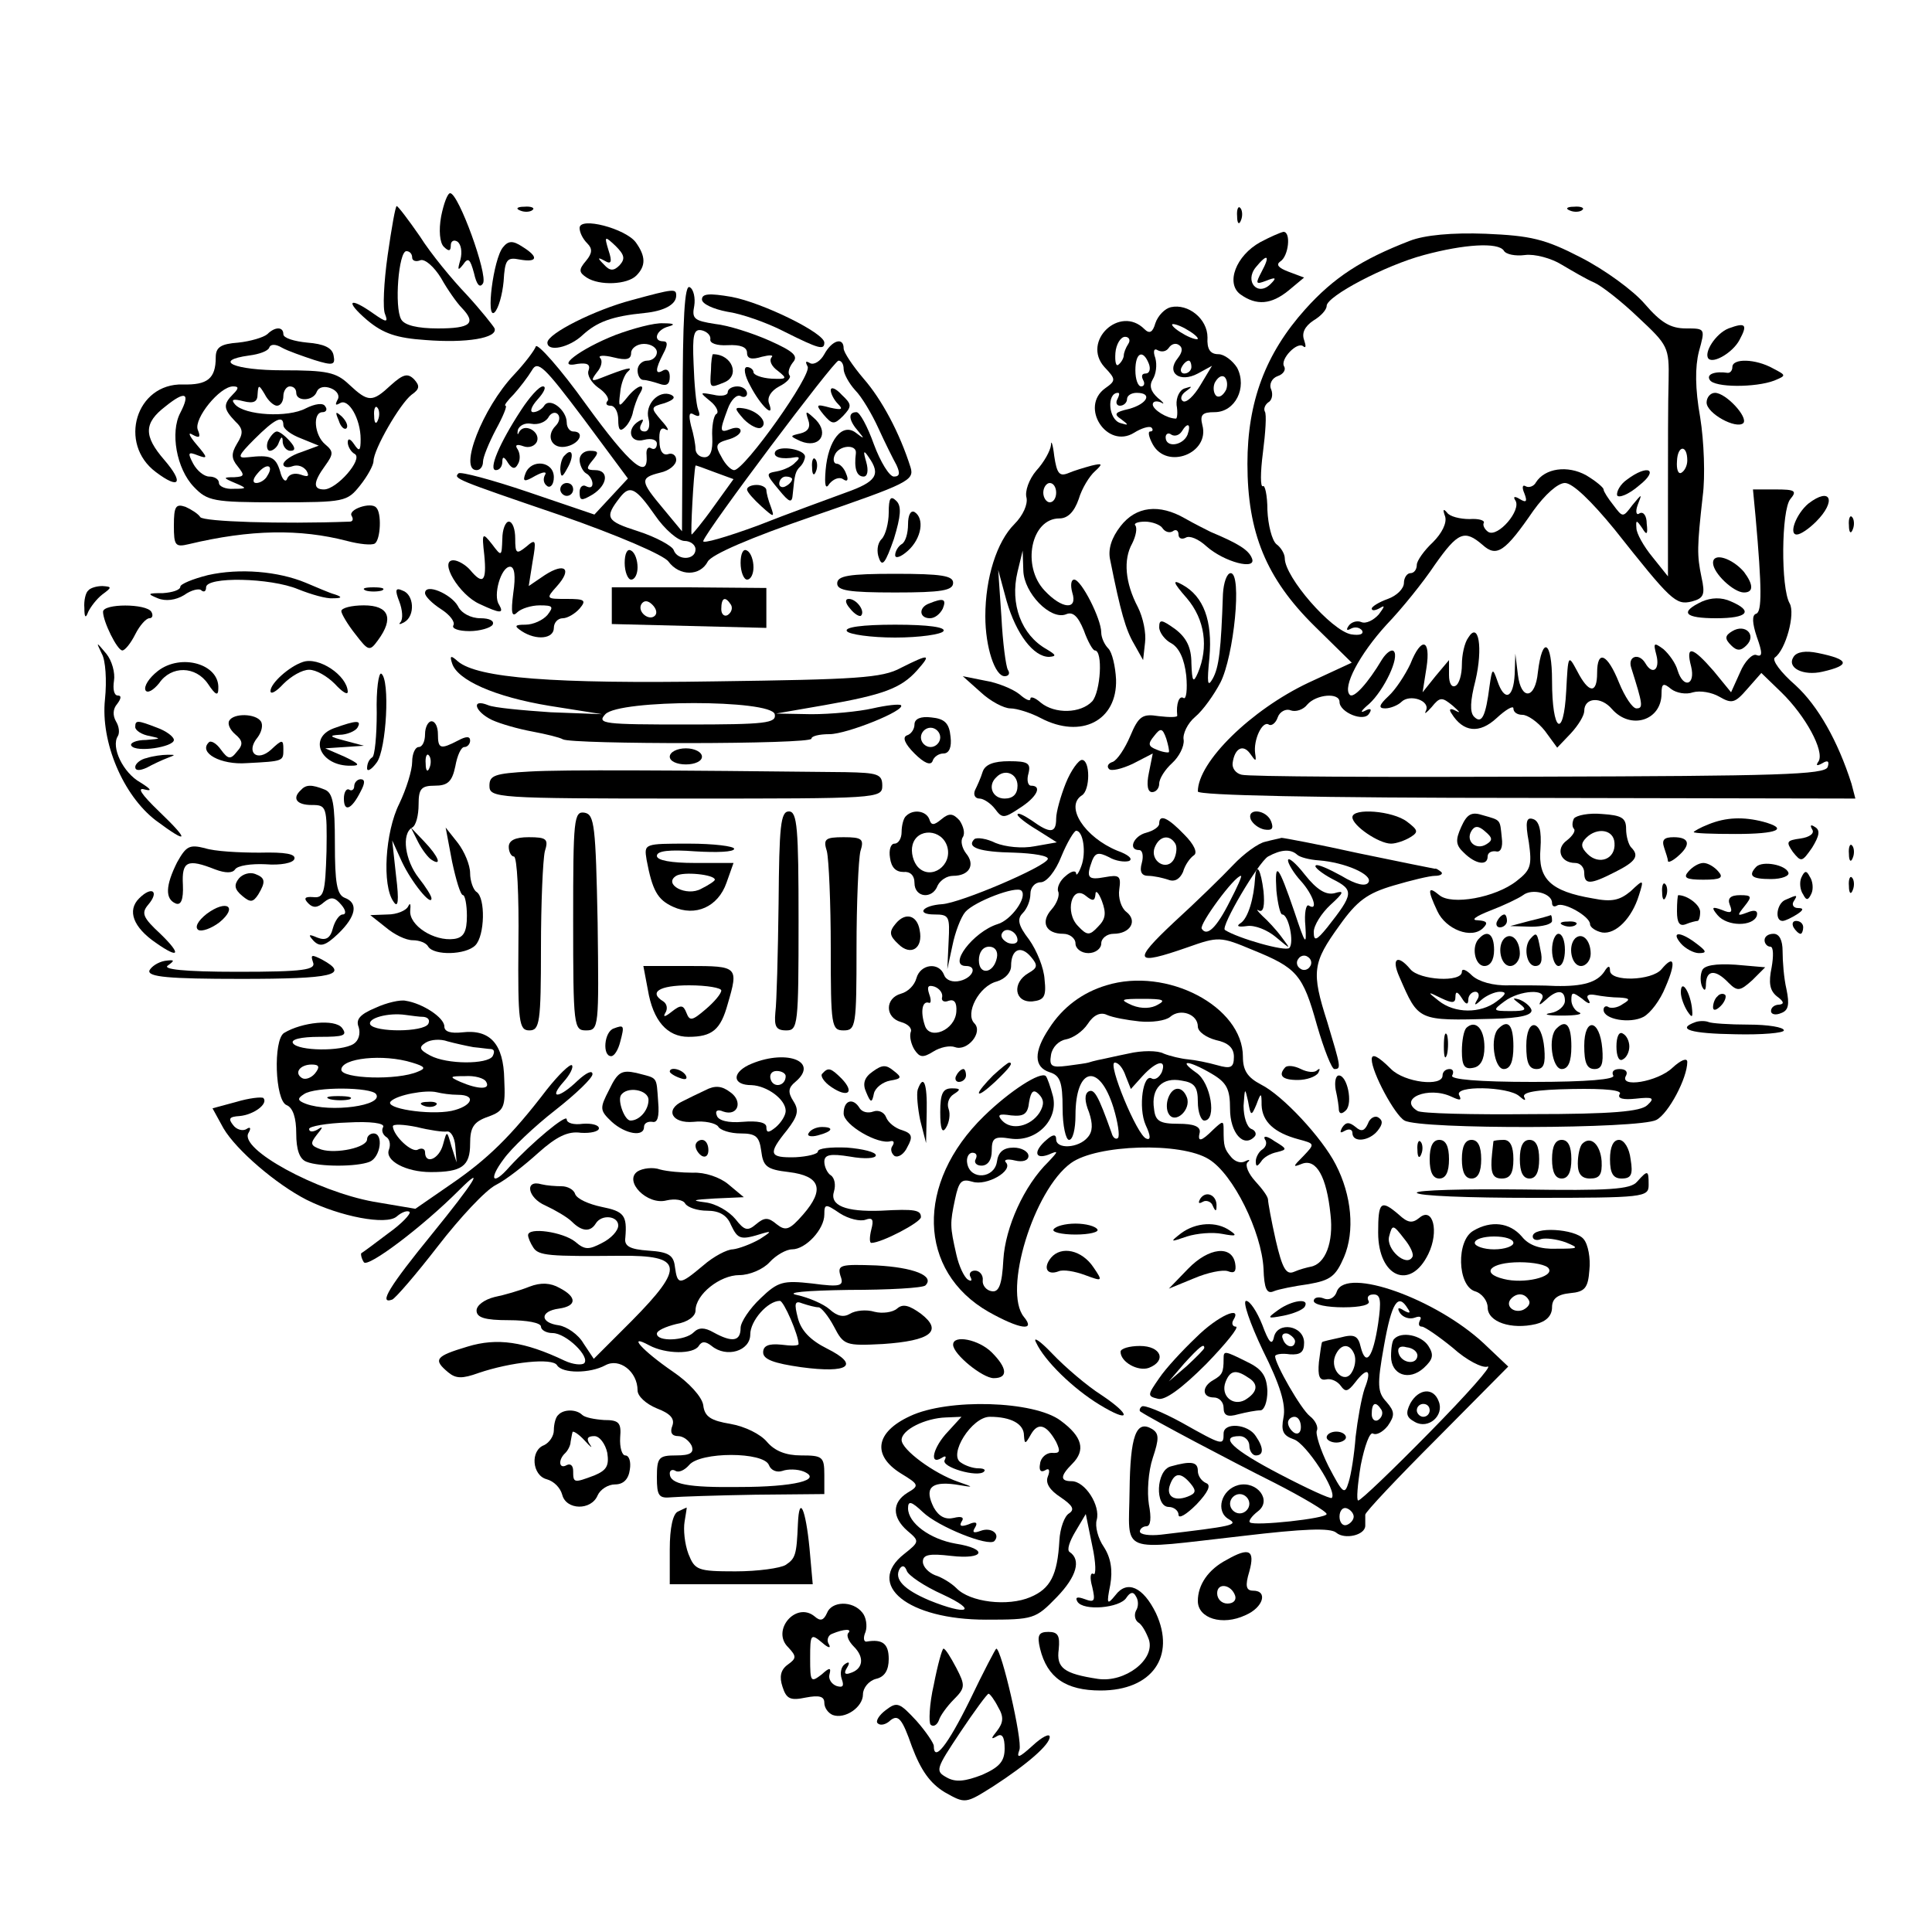 <?xml version="1.0" standalone="no"?>
<!DOCTYPE svg PUBLIC "-//W3C//DTD SVG 20010904//EN"
 "http://www.w3.org/TR/2001/REC-SVG-20010904/DTD/svg10.dtd">
<svg version="1.0" xmlns="http://www.w3.org/2000/svg"
 width="300pt" height="300pt" viewBox="0 0 300 300"
 preserveAspectRatio="xMidYMid meet">
<g transform="translate(0,300) scale(0.1,-0.1)"
fill="#000000" stroke="none">
<path d="M685 2664 c-4 -22 -2 -41 4 -47 8 -8 11 -7 11 2 0 7 5 9 10 6 6 -4 8
-16 5 -28 -5 -17 -4 -18 4 -8 8 12 11 9 17 -13 4 -18 9 -24 14 -16 8 13 -38
140 -51 140 -4 0 -10 -16 -14 -36z"/>
<path d="M602 2604 c-6 -42 -8 -84 -4 -92 5 -13 2 -13 -18 1 -38 27 -45 20
-10 -10 25 -21 46 -28 91 -31 63 -5 112 3 107 18 -2 4 -21 28 -43 52 -23 24
-56 64 -73 91 -18 26 -34 47 -36 47 -2 0 -8 -34 -14 -76z m38 -4 c0 -5 6 -7
13 -4 7 2 21 -10 32 -28 10 -18 25 -39 32 -46 23 -24 14 -32 -37 -32 -32 0
-52 5 -57 14 -11 19 -4 106 8 106 5 0 9 -4 9 -10z"/>
<path d="M808 2673 c7 -3 16 -2 19 1 4 3 -2 6 -13 5 -11 0 -14 -3 -6 -6z"/>
<path d="M1921 2664 c0 -11 3 -14 6 -6 3 7 2 16 -1 19 -3 4 -6 -2 -5 -13z"/>
<path d="M2438 2673 c7 -3 16 -2 19 1 4 3 -2 6 -13 5 -11 0 -14 -3 -6 -6z"/>
<path d="M900 2646 c0 -7 5 -17 12 -24 8 -8 8 -15 -2 -27 -12 -14 -11 -18 1
-26 20 -13 63 -11 77 3 15 15 15 30 -1 52 -16 21 -87 40 -87 22z m62 -58 c-9
-9 -15 -9 -24 1 -11 11 -10 12 1 6 10 -6 12 -2 6 16 -7 23 -6 23 11 7 14 -14
15 -20 6 -30z"/>
<path d="M1957 2624 c-38 -21 -54 -64 -31 -81 25 -18 48 -16 75 6 l24 20 -24
9 c-16 6 -20 11 -13 16 13 8 17 46 5 46 -5 -1 -21 -8 -36 -16z m2 -46 c-10
-19 -9 -20 7 -14 15 6 17 5 7 -5 -20 -20 -41 4 -23 26 18 22 23 19 9 -7z"/>
<path d="M2189 2626 c-75 -29 -118 -57 -162 -106 -62 -69 -90 -144 -90 -240 0
-107 29 -178 104 -252 l58 -57 -67 -31 c-89 -42 -172 -123 -172 -169 0 -6 183
-10 511 -10 l510 -1 -6 23 c-21 66 -52 121 -87 153 -23 20 -37 39 -32 43 17
12 32 68 23 84 -14 24 -13 145 1 162 11 13 7 15 -23 15 l-35 0 4 -42 c10 -112
10 -148 1 -151 -7 -2 -6 -15 1 -36 9 -25 9 -32 -1 -28 -6 2 -18 -10 -25 -27
l-14 -31 -27 33 c-33 38 -44 41 -35 7 7 -29 -12 -35 -21 -6 -3 11 -13 25 -22
33 -15 11 -16 10 -11 -9 6 -23 -6 -32 -17 -13 -10 17 -28 11 -22 -7 18 -57 19
-63 8 -63 -6 0 -18 18 -27 40 -18 45 -34 52 -34 15 0 -33 -13 -32 -31 3 -14
26 -14 26 -17 -31 -4 -76 -22 -64 -22 16 0 62 -15 71 -22 13 -4 -42 -26 -44
-31 -4 l-4 33 -1 -32 c-2 -38 -16 -43 -27 -10 -7 20 -8 20 -12 -8 -6 -47 -12
-60 -24 -48 -7 7 -6 25 2 56 12 51 5 93 -11 67 -6 -8 -10 -27 -10 -42 0 -15
-4 -30 -10 -33 -6 -3 -10 4 -10 17 l0 23 -21 -25 -20 -25 6 38 c7 45 -8 49
-25 6 -8 -17 -23 -40 -34 -50 -15 -14 -16 -19 -5 -19 8 0 20 5 25 10 13 13 46
2 38 -14 -3 -6 1 -3 9 6 13 16 16 16 33 2 10 -9 13 -12 5 -8 -9 5 -12 3 -7 -4
18 -29 43 -32 70 -7 14 13 26 20 26 15 0 -6 6 -10 14 -10 8 0 24 -11 35 -25
l19 -26 21 22 c12 13 21 28 21 35 0 21 26 23 43 3 29 -33 77 -18 77 24 0 16 3
17 15 7 8 -6 23 -9 34 -5 11 3 29 0 41 -7 19 -11 24 -10 43 12 l22 25 31 -30
c38 -37 67 -91 58 -107 -5 -7 -3 -8 6 -3 8 5 11 3 8 -6 -4 -12 -79 -14 -449
-15 -244 -1 -451 0 -461 3 -9 2 -15 10 -14 18 3 23 16 30 27 15 9 -13 10 -13
8 0 -3 21 11 51 21 45 4 -3 11 2 14 11 3 9 13 14 20 11 8 -3 20 1 26 9 14 16
50 19 50 4 0 -16 38 -32 46 -18 5 7 2 9 -7 4 -8 -4 -5 1 7 11 23 21 48 73 38
82 -3 3 -11 -2 -18 -13 -22 -37 -44 -61 -50 -55 -12 12 15 63 57 109 24 25 57
66 75 93 36 51 46 55 74 31 22 -20 35 -11 79 53 18 25 38 43 49 43 12 0 41
-28 77 -72 88 -111 95 -118 120 -112 19 5 21 11 15 38 -7 34 -7 46 2 126 4 30
2 85 -4 122 -8 45 -8 78 -2 102 10 36 10 36 -20 36 -24 0 -39 9 -64 38 -18 21
-62 53 -99 72 -56 29 -78 34 -148 37 -52 2 -95 -2 -118 -11z m146 -15 c3 -6
18 -9 33 -7 15 2 41 -5 57 -15 17 -10 39 -23 51 -28 11 -5 42 -29 68 -54 46
-43 48 -46 47 -98 -1 -30 -1 -110 -1 -179 l0 -125 -24 30 c-14 17 -25 37 -25
45 -1 13 0 13 9 0 7 -12 9 -10 7 7 0 12 -5 19 -11 16 -5 -4 -7 2 -3 13 7 18 7
18 -8 0 -15 -20 -15 -20 -30 0 -8 10 -15 21 -15 24 0 3 -12 13 -27 22 -29 16
-64 11 -78 -11 -3 -6 -11 -9 -16 -6 -5 3 -6 -2 -2 -11 5 -13 3 -15 -7 -9 -8 5
-11 4 -7 -2 10 -15 -27 -58 -42 -49 -6 4 -9 11 -7 14 2 4 -8 7 -22 6 -15 0
-31 4 -35 10 -6 7 -7 5 -3 -6 3 -10 -5 -26 -19 -40 -14 -13 -25 -29 -25 -35 0
-7 -4 -13 -10 -13 -5 0 -10 -7 -10 -15 0 -9 -11 -20 -25 -25 -14 -5 -25 -12
-25 -15 0 -4 6 -3 13 1 8 5 7 2 -2 -10 -8 -9 -20 -15 -27 -12 -7 3 -16 0 -20
-6 -4 -6 -3 -8 4 -4 6 3 13 2 17 -3 3 -6 -4 -8 -17 -6 -31 6 -103 89 -103 118
0 7 -6 17 -13 22 -7 6 -13 30 -14 53 0 23 -4 40 -7 37 -4 -2 -4 21 0 52 4 31
6 60 3 64 -2 4 0 10 5 14 6 3 8 12 5 20 -4 8 1 18 10 21 9 3 13 10 10 15 -7
11 21 40 30 31 4 -3 4 1 1 10 -4 11 1 21 14 30 12 7 21 17 21 23 0 15 91 63
151 79 63 17 115 20 124 7z m285 -326 c0 -8 -4 -16 -9 -19 -5 -3 -8 5 -7 18 1
25 16 26 16 1z"/>
<path d="M2526 2255 c-10 -7 -16 -18 -15 -24 2 -5 18 1 34 15 32 25 14 34 -19
9z"/>
<path d="M781 2616 c-15 -18 -27 -114 -13 -101 6 6 12 27 14 48 2 34 5 38 25
34 28 -5 30 4 4 20 -15 10 -22 9 -30 -1z"/>
<path d="M1060 2368 l-1 -193 -29 35 c-36 43 -37 48 -5 56 14 3 25 12 25 20 0
7 -6 11 -12 9 -8 -3 -14 4 -14 20 -1 16 2 23 10 18 6 -3 3 3 -7 14 -17 20 -17
21 5 27 14 5 18 9 10 13 -19 8 -41 -15 -35 -37 3 -12 0 -20 -6 -20 -7 0 -9 5
-5 12 4 7 3 8 -4 4 -20 -12 -14 -35 8 -29 12 3 20 0 20 -6 0 -7 -4 -10 -9 -7
-5 3 -8 -2 -7 -11 3 -39 -25 -16 -94 79 -40 56 -76 96 -78 90 -2 -6 -17 -26
-34 -44 -49 -52 -86 -148 -58 -148 6 0 10 6 10 13 0 7 9 29 20 50 11 20 18 37
15 37 -3 0 3 8 13 18 9 10 22 27 28 37 9 16 19 6 80 -75 l69 -93 -26 -28 -26
-28 -103 35 c-56 19 -105 32 -108 29 -8 -8 -6 -9 158 -65 89 -31 161 -62 168
-72 17 -23 49 -23 61 0 6 11 66 37 165 71 145 50 156 55 150 75 -17 54 -45
106 -73 138 -17 20 -31 41 -31 47 0 18 -18 13 -30 -9 -6 -11 -16 -17 -22 -14
-7 4 -8 3 -4 -5 8 -12 -98 -161 -114 -161 -5 0 -14 9 -20 21 -10 17 -8 21 9
26 12 3 21 9 21 14 0 5 -7 6 -15 3 -18 -7 -18 -4 -5 31 5 14 14 23 20 20 5 -3
10 -1 10 4 0 6 -7 11 -15 11 -8 0 -15 -4 -15 -9 0 -5 -10 -7 -22 -4 -22 4 -22
4 -5 -10 10 -8 14 -18 9 -20 -4 -3 -7 -20 -6 -36 1 -21 -3 -31 -12 -31 -8 0
-14 6 -14 13 0 6 -3 23 -7 36 -4 17 -3 22 5 17 8 -4 10 -2 6 8 -3 8 -6 40 -7
71 -2 45 0 55 13 52 8 -2 14 -8 13 -14 -1 -6 10 -10 27 -9 20 1 30 -3 30 -12
0 -9 7 -11 23 -6 12 3 19 3 15 -1 -4 -5 0 -14 10 -21 15 -12 14 -13 -10 -12
-16 1 -28 6 -28 10 0 4 -5 8 -10 8 -6 0 -4 -13 5 -29 16 -31 39 -53 29 -27 -3
9 3 19 16 26 12 6 19 14 16 17 -3 4 -1 12 5 20 9 10 2 17 -36 34 -27 12 -65
24 -85 26 -32 5 -36 8 -32 28 2 12 -1 26 -7 29 -8 5 -11 -49 -11 -186z m250
59 c0 -7 8 -22 18 -33 10 -10 26 -37 36 -59 10 -22 23 -48 28 -57 6 -13 5 -18
-4 -18 -7 0 -21 23 -31 50 -10 28 -22 50 -27 50 -14 0 -12 -13 3 -30 10 -12 9
-12 -4 -2 -21 16 -43 -11 -47 -58 -2 -24 0 -31 6 -21 6 7 15 11 21 7 7 -5 9
-1 5 8 -3 9 -10 16 -15 16 -4 0 -6 6 -3 13 6 16 35 18 33 3 -3 -23 1 -36 12
-36 6 0 8 9 4 23 -5 17 -4 19 4 7 19 -27 12 -38 -36 -55 -27 -10 -88 -32 -136
-51 -49 -18 -87 -29 -85 -24 6 18 203 280 210 280 5 0 8 -6 8 -13z m-202 -214
c-17 -24 -33 -43 -34 -43 -2 0 3 96 6 107 0 1 13 -4 29 -10 l30 -11 -31 -43z
m-91 -13 c15 -22 36 -40 46 -40 9 0 17 -6 17 -13 0 -17 -28 -18 -34 -1 -2 6
-27 20 -55 29 -50 16 -53 21 -28 53 15 19 24 15 54 -28z"/>
<path d="M1290 2394 c0 -5 5 -15 11 -21 9 -9 6 -10 -12 -6 -22 6 -23 5 -10
-11 13 -15 16 -16 30 -2 14 15 14 18 -2 33 -9 10 -17 13 -17 7z"/>
<path d="M1255 2348 c4 -11 0 -18 -12 -21 -17 -4 -17 -4 0 -12 29 -12 45 11
24 33 -16 15 -17 15 -12 0z"/>
<path d="M1204 2299 c-5 -9 10 -13 31 -9 7 1 7 -2 0 -8 -5 -6 -18 -12 -29 -14
-17 -3 -17 -4 3 -28 17 -21 21 -22 22 -7 3 31 4 35 12 43 4 4 7 11 7 15 0 11
-39 18 -46 8z m26 -43 c0 -3 -4 -8 -10 -11 -5 -3 -10 -1 -10 4 0 6 5 11 10 11
6 0 10 -2 10 -4z"/>
<path d="M1261 2274 c0 -11 3 -14 6 -6 3 7 2 16 -1 19 -3 4 -6 -2 -5 -13z"/>
<path d="M1160 2240 c0 -4 10 -15 22 -26 20 -18 21 -18 15 -1 -4 10 -7 22 -7
26 0 4 -7 8 -15 8 -8 0 -15 -3 -15 -7z"/>
<path d="M981 2534 c-57 -15 -131 -52 -131 -66 0 -15 34 -8 55 12 22 20 45 29
96 34 30 3 49 13 49 27 0 11 -3 11 -69 -7z"/>
<path d="M1090 2535 c0 -7 18 -15 39 -19 22 -3 62 -17 89 -31 54 -27 62 -29
62 -17 0 15 -96 62 -144 71 -35 6 -46 5 -46 -4z"/>
<path d="M1818 2523 c-9 -2 -20 -13 -24 -25 -4 -14 -9 -17 -17 -9 -38 38 -98
-19 -62 -59 18 -19 18 -21 1 -33 -40 -29 3 -95 45 -69 11 7 24 11 27 8 3 -3 2
-6 -2 -6 -4 0 -2 -9 4 -20 22 -40 89 -14 77 30 -4 16 0 20 19 20 32 0 51 38
35 69 -7 11 -20 21 -29 21 -13 0 -18 8 -17 26 0 29 -30 53 -57 47z m42 -49 c0
-2 -9 0 -20 6 -11 6 -20 13 -20 16 0 2 9 0 20 -6 11 -6 20 -13 20 -16z m-108
-8 c-4 -6 -7 -14 -7 -18 0 -3 -3 -10 -8 -14 -4 -4 -6 4 -5 18 1 13 8 25 15 25
6 0 9 -5 5 -11z m77 -22 c-19 -23 3 -39 31 -24 l22 12 -18 -30 c-10 -17 -22
-28 -27 -25 -5 3 -3 10 4 15 11 8 11 9 -1 5 -8 -2 -14 -14 -13 -26 2 -11 1
-21 -1 -21 -14 0 -36 14 -36 22 0 5 6 6 13 3 6 -4 4 0 -5 7 -11 10 -14 19 -8
29 5 8 7 22 4 33 -4 11 -2 16 4 12 6 -3 13 -2 17 4 4 6 11 8 16 4 6 -4 5 -11
-2 -20z m-45 -9 c3 -8 1 -15 -5 -15 -6 0 -7 -4 -4 -10 3 -5 2 -10 -3 -10 -5 0
-9 11 -9 25 0 28 12 33 21 10z m66 -5 c0 -5 -5 -10 -11 -10 -5 0 -7 5 -4 10 3
6 8 10 11 10 2 0 4 -4 4 -10z m54 -35 c-4 -8 -10 -13 -15 -10 -4 3 -6 12 -3
20 4 8 10 13 15 10 4 -3 6 -12 3 -20z m-169 -15 c-3 -5 -1 -10 4 -10 6 0 11 5
11 10 0 6 7 10 15 10 25 0 17 -17 -12 -25 -22 -5 -24 -8 -12 -16 12 -9 12 -10
-1 -6 -19 5 -22 47 -4 47 3 0 2 -4 -1 -10z m109 -55 c-7 -17 -34 -21 -34 -4 0
5 4 8 9 4 5 -3 12 -1 16 5 9 15 15 12 9 -5z"/>
<path d="M956 2480 c-56 -22 -96 -53 -59 -45 15 2 20 -1 17 -10 -3 -7 4 -19
15 -27 12 -8 18 -18 14 -21 -3 -4 -1 -7 5 -7 7 0 12 -10 12 -22 0 -16 3 -19
11 -11 6 6 11 17 12 24 2 8 6 20 10 27 12 19 -4 14 -19 -5 -13 -16 -14 -16
-11 7 1 14 7 29 12 33 10 9 -4 5 -42 -10 -15 -6 -16 -4 -6 9 7 8 9 18 5 22 -4
4 5 5 21 1 20 -5 27 -3 27 7 0 7 9 14 20 14 11 0 20 -6 20 -13 0 -7 -7 -13
-15 -13 -8 0 -15 -7 -15 -15 0 -8 4 -15 9 -15 5 0 16 -3 25 -6 11 -4 16 -1 16
11 0 9 -4 13 -10 10 -13 -8 -13 1 0 26 7 13 7 19 0 19 -17 0 -11 18 8 23 11 3
9 5 -8 5 -14 1 -47 -8 -74 -18z"/>
<path d="M2684 2490 c-20 -8 -39 -38 -31 -47 8 -8 38 10 48 29 13 24 10 28
-17 18z"/>
<path d="M415 2481 c-6 -5 -26 -11 -45 -13 -27 -2 -35 -7 -35 -23 0 -33 -13
-43 -51 -42 -73 2 -101 -92 -42 -136 37 -28 44 -17 13 19 -32 37 -32 57 2 83
31 25 39 21 23 -10 -16 -30 -6 -87 21 -115 21 -22 30 -24 130 -24 104 0 108 1
128 26 12 15 21 32 21 38 0 18 41 89 59 103 13 9 13 14 4 24 -10 10 -17 8 -36
-9 -29 -27 -35 -27 -65 1 -20 19 -34 22 -103 22 -75 0 -110 15 -52 23 16 2 29
7 31 12 2 6 10 6 20 0 9 -5 32 -13 50 -19 29 -9 33 -8 30 7 -2 12 -15 18 -41
20 -20 2 -37 7 -37 13 0 12 -13 12 -25 0z m-53 -93 c-16 -16 -15 -23 3 -42 13
-12 13 -19 3 -35 -9 -15 -9 -23 1 -35 11 -14 11 -16 -5 -17 -18 0 -18 -1 1 -9
19 -8 19 -9 -2 -9 -13 -1 -23 4 -23 9 0 6 -7 10 -15 10 -8 0 -19 9 -25 20 -9
17 -8 19 7 13 16 -6 16 -4 -2 17 -11 13 -14 20 -6 15 11 -6 13 -4 8 8 -6 17
34 67 55 67 9 0 9 -3 0 -12z m68 -18 c6 0 10 7 10 15 0 8 5 15 10 15 6 0 10
-4 10 -10 0 -14 27 -13 32 2 3 7 12 9 22 5 10 -4 14 -12 10 -18 -4 -8 -3 -9 4
-5 13 8 32 -24 32 -56 0 -18 -2 -20 -10 -8 -6 9 -10 10 -10 3 0 -6 5 -15 11
-18 13 -8 -28 -55 -48 -55 -17 0 -17 11 2 37 13 18 13 22 0 33 -17 14 -20 50
-4 50 5 0 8 4 4 9 -3 6 -16 4 -30 -3 -28 -15 -95 -11 -110 6 -7 8 -3 9 13 5
16 -4 22 -1 22 11 1 15 2 15 11 0 5 -10 14 -18 19 -18z m157 -22 c-3 -8 -6 -5
-6 6 -1 11 2 17 5 13 3 -3 4 -12 1 -19z m-147 -8 c0 -6 12 -15 28 -21 l27 -11
-27 -10 c-16 -5 -28 -14 -28 -19 0 -4 6 -6 14 -3 8 3 17 0 22 -7 5 -9 2 -10
-9 -6 -9 3 -18 1 -21 -6 -2 -7 -8 -2 -11 11 -7 23 -15 26 -50 22 -17 -2 -16 2
10 28 32 32 45 38 45 22z m-25 -79 c-3 -6 -11 -11 -17 -11 -6 0 -6 6 2 15 14
17 26 13 15 -4z"/>
<path d="M526 2347 c3 -10 9 -15 12 -12 3 3 0 11 -7 18 -10 9 -11 8 -5 -6z"/>
<path d="M416 2315 c-3 -8 -1 -15 3 -15 5 0 12 6 14 13 4 10 6 10 6 0 1 -7 6
-13 12 -13 8 0 8 5 -1 15 -7 8 -16 15 -20 15 -4 0 -10 -7 -14 -15z"/>
<path d="M1104 2425 c-2 -28 -2 -28 20 -19 26 10 13 44 -17 44 -1 0 -3 -11 -3
-25z"/>
<path d="M2690 2430 c0 -5 -3 -9 -7 -9 -20 3 -34 -2 -28 -11 7 -12 71 -12 100
-1 19 8 19 8 -2 19 -27 15 -63 16 -63 2z"/>
<path d="M809 2363 c-34 -52 -51 -93 -39 -93 6 0 10 6 10 13 0 9 3 8 9 -2 6
-9 11 -10 15 -2 4 6 4 16 0 23 -5 7 -2 9 9 5 8 -3 18 0 21 8 5 15 -20 29 -28
14 -2 -5 -3 -4 -2 3 2 7 11 12 21 10 10 -2 21 2 26 9 4 8 11 10 15 6 4 -4 3
-12 -3 -18 -17 -17 -5 -38 18 -32 20 5 27 23 9 23 -5 0 -10 6 -10 14 0 19 -26
40 -35 26 -3 -5 -11 -10 -17 -10 -6 0 -3 9 7 20 10 11 14 20 8 20 -6 0 -21
-17 -34 -37z"/>
<path d="M2650 2375 c0 -17 46 -42 57 -32 8 9 -27 47 -44 47 -7 0 -13 -7 -13
-15z"/>
<path d="M1155 2349 c10 -10 22 -16 27 -13 12 8 -6 27 -28 30 -14 2 -14 0 1
-17z"/>
<path d="M1632 2309 c-1 -9 -11 -27 -23 -40 -11 -13 -18 -32 -15 -42 2 -10 -5
-27 -19 -41 -27 -27 -45 -83 -45 -143 0 -48 15 -93 30 -93 6 0 9 4 5 10 -3 5
-8 42 -10 82 l-5 73 13 -48 c15 -52 42 -87 66 -87 12 1 11 3 -4 12 -39 22 -57
70 -45 120 l8 33 1 -31 c1 -35 42 -77 66 -68 11 5 19 -3 28 -25 6 -17 14 -31
17 -31 13 0 9 -64 -4 -79 -18 -19 -58 -20 -80 -2 -9 8 -16 10 -16 6 0 -5 -8
-1 -17 7 -10 8 -34 18 -53 21 l-35 7 28 -25 c15 -14 36 -25 46 -25 10 0 32 -7
47 -15 63 -33 119 -4 117 60 -1 20 -6 42 -12 48 -6 6 -11 17 -11 25 0 21 -31
82 -42 82 -5 0 -6 -9 -3 -20 9 -28 -16 -26 -43 3 -36 38 -21 112 23 112 13 0
23 10 30 30 5 17 17 36 25 43 13 12 12 13 -5 9 -11 -3 -28 -8 -37 -12 -13 -5
-17 0 -21 27 -2 18 -5 26 -5 17z m8 -74 c0 -8 -4 -15 -10 -15 -5 0 -10 7 -10
15 0 8 5 15 10 15 6 0 10 -7 10 -15z"/>
<path d="M877 2293 c-4 -3 -7 -13 -7 -22 1 -13 3 -13 11 2 11 19 8 33 -4 20z"/>
<path d="M900 2286 c0 -8 5 -18 10 -21 6 -3 10 -11 10 -16 0 -6 -4 -7 -10 -4
-5 3 -10 -1 -10 -9 0 -14 3 -14 20 -4 24 15 26 38 4 38 -14 0 -14 3 -4 15 10
12 10 15 -4 15 -9 0 -16 -6 -16 -14z"/>
<path d="M816 2265 c-5 -13 -2 -14 15 -4 13 7 19 7 15 1 -3 -6 -2 -13 4 -17 5
-3 10 3 10 14 0 25 -35 29 -44 6z"/>
<path d="M870 2240 c0 -5 5 -10 10 -10 6 0 10 5 10 10 0 6 -4 10 -10 10 -5 0
-10 -4 -10 -10z"/>
<path d="M1380 2204 c0 -16 -5 -35 -11 -41 -7 -7 -8 -20 -4 -30 5 -14 10 -7
23 30 11 36 12 51 4 59 -9 9 -12 5 -12 -18z"/>
<path d="M2808 2218 c-19 -16 -31 -48 -18 -48 6 0 19 9 30 20 32 32 23 55 -12
28z"/>
<path d="M270 2184 c0 -31 2 -34 23 -29 96 23 173 24 246 5 19 -5 38 -7 43 -4
9 6 11 48 2 56 -8 9 -44 -3 -38 -13 3 -5 2 -9 -3 -9 -107 -4 -227 0 -232 7 -3
5 -14 12 -23 16 -15 5 -18 1 -18 -29z"/>
<path d="M1410 2186 c0 -14 -4 -28 -10 -31 -5 -3 -10 -11 -10 -17 0 -6 9 -3
20 7 21 19 26 50 10 60 -6 3 -10 -5 -10 -19z"/>
<path d="M1740 2183 c-14 -18 -20 -36 -16 -53 16 -80 24 -108 37 -130 l14 -25
3 27 c2 15 -3 39 -11 55 -20 38 -23 74 -9 99 6 12 8 24 5 28 -3 3 3 6 15 6 11
0 24 -5 27 -10 4 -6 11 -8 16 -5 5 4 9 1 9 -5 0 -6 5 -8 11 -5 6 4 20 -2 32
-13 28 -25 79 -38 71 -19 -5 13 -21 23 -64 41 -8 4 -26 13 -40 21 -40 23 -76
19 -100 -12z"/>
<path d="M2871 2184 c0 -11 3 -14 6 -6 3 7 2 16 -1 19 -3 4 -6 -2 -5 -13z"/>
<path d="M780 2163 c-1 -27 -1 -28 -16 -8 -15 19 -16 18 -12 -17 4 -41 -2 -47
-22 -23 -7 8 -19 15 -26 15 -23 0 9 -54 41 -68 32 -15 38 -15 30 -1 -10 14 3
59 17 59 7 0 9 -14 5 -41 -4 -31 -2 -38 6 -30 6 6 22 11 35 11 21 0 22 -2 12
-15 -7 -8 -22 -15 -34 -15 -17 0 -18 -2 -6 -10 23 -15 50 -12 50 5 0 8 6 15
14 15 7 0 19 7 26 15 11 13 8 15 -20 15 -32 0 -33 0 -15 20 24 27 12 37 -19
17 l-25 -17 6 38 c6 34 5 36 -10 23 -15 -12 -17 -11 -17 13 0 14 -4 26 -10 26
-5 0 -10 -12 -10 -27z"/>
<path d="M970 2126 c0 -14 5 -26 10 -26 6 0 10 9 10 19 0 11 -4 23 -10 26 -6
4 -10 -5 -10 -19z"/>
<path d="M1150 2126 c0 -14 5 -26 10 -26 6 0 10 9 10 19 0 11 -4 23 -10 26 -6
4 -10 -5 -10 -19z"/>
<path d="M2660 2126 c0 -16 32 -46 48 -46 15 0 15 12 0 32 -18 21 -48 31 -48
14z"/>
<path d="M323 2107 c-24 -6 -43 -14 -43 -18 0 -5 -12 -9 -27 -10 -24 0 -25 -1
-8 -8 12 -5 28 -3 41 5 11 8 24 11 27 7 4 -3 7 -1 7 5 0 17 100 15 143 -3 20
-8 44 -15 54 -14 14 0 15 2 3 6 -8 2 -28 11 -45 18 -43 18 -103 23 -152 12z"/>
<path d="M1300 2094 c0 -11 18 -14 90 -14 72 0 90 3 90 15 0 11 -18 14 -90 14
-72 0 -90 -3 -90 -15z"/>
<path d="M1899 2078 c-3 -87 -6 -114 -16 -132 -8 -14 -9 -7 -5 33 5 57 -9 95
-42 113 -16 9 -15 4 7 -21 28 -33 34 -76 17 -116 -7 -16 -9 -14 -10 15 0 25
-8 40 -25 53 -21 15 -25 16 -25 3 0 -8 9 -20 19 -25 12 -7 20 -24 23 -50 2
-22 0 -37 -4 -35 -7 5 -12 -9 -10 -27 1 -3 -12 -3 -29 -1 -25 4 -31 0 -44 -31
-8 -19 -20 -37 -27 -40 -7 -2 -10 -7 -6 -11 3 -4 20 0 37 8 l31 16 -6 -30 c-4
-19 -2 -30 5 -30 6 0 11 6 11 13 0 8 9 22 20 32 11 10 19 26 18 36 -2 9 6 26
18 36 12 10 29 34 39 53 21 41 34 170 16 170 -6 0 -11 -15 -12 -32z m-84 -246
c-1 -1 -10 0 -19 4 -13 5 -14 9 -4 21 10 13 13 13 19 -4 3 -10 5 -19 4 -21z"/>
<path d="M137 2083 c-4 -3 -7 -16 -6 -27 0 -15 2 -17 6 -6 4 8 13 20 22 27 15
11 15 12 0 13 -9 0 -19 -3 -22 -7z"/>
<path d="M568 2083 c6 -2 18 -2 25 0 6 3 1 5 -13 5 -14 0 -19 -2 -12 -5z"/>
<path d="M620 2066 c5 -13 6 -27 2 -32 -4 -4 -1 -4 6 0 17 10 15 43 -3 49 -11
5 -12 1 -5 -17z"/>
<path d="M660 2079 c0 -5 11 -16 25 -25 14 -9 22 -20 19 -25 -3 -5 8 -9 25 -9
16 0 33 5 36 10 3 6 -5 10 -19 10 -15 0 -30 8 -35 19 -11 19 -51 36 -51 20z"/>
<path d="M950 2060 l0 -29 120 -3 120 -3 0 31 0 31 -120 1 -120 0 0 -28z m67
-16 c-9 -9 -28 6 -21 18 4 6 10 6 17 -1 6 -6 8 -13 4 -17z m118 17 c3 -5 1
-12 -5 -16 -5 -3 -10 1 -10 9 0 18 6 21 15 7z"/>
<path d="M2643 2066 c-36 -17 -27 -26 22 -26 49 0 58 11 23 26 -15 7 -31 6
-45 0z"/>
<path d="M1320 2055 c7 -9 15 -13 17 -11 7 7 -7 26 -19 26 -6 0 -6 -6 2 -15z"/>
<path d="M1443 2063 c-17 -6 -16 -23 1 -23 8 0 16 7 20 15 6 15 1 17 -21 8z"/>
<path d="M160 2050 c0 -15 22 -60 30 -60 4 0 13 11 20 25 7 14 17 25 22 25 5
0 6 5 3 10 -8 13 -75 13 -75 0z"/>
<path d="M530 2051 c0 -4 10 -21 22 -36 20 -26 22 -27 35 -9 25 34 17 54 -22
54 -19 0 -35 -4 -35 -9z"/>
<path d="M1315 2020 c3 -5 37 -10 75 -10 38 0 72 5 75 10 4 6 -23 10 -75 10
-52 0 -79 -4 -75 -10z"/>
<path d="M2690 2020 c-12 -7 -12 -12 -2 -22 9 -9 15 -9 24 0 16 16 -2 34 -22
22z"/>
<path d="M158 1985 c6 -10 8 -42 5 -71 -7 -66 28 -149 79 -188 51 -38 53 -32
5 14 -28 27 -35 38 -22 34 12 -3 9 1 -7 11 -27 15 -46 55 -35 72 3 5 2 15 -3
23 -5 9 -5 19 2 27 6 8 7 13 1 13 -6 0 -8 10 -6 23 2 12 -3 31 -12 42 -16 19
-16 19 -7 0z"/>
<path d="M2785 1980 c-11 -17 15 -30 45 -23 44 10 42 19 -7 29 -19 4 -33 2
-38 -6z"/>
<path d="M245 1958 c-14 -11 -22 -24 -19 -30 3 -5 12 0 21 11 19 28 57 27 76
-1 12 -18 16 -19 16 -7 2 38 -58 55 -94 27z"/>
<path d="M470 1972 c-21 -7 -50 -33 -50 -45 0 -6 9 -1 20 11 12 12 29 22 40
22 11 0 28 -10 40 -22 11 -12 20 -18 20 -12 -1 25 -45 55 -70 46z"/>
<path d="M702 1970 c8 -26 66 -52 151 -66 l82 -13 -80 3 c-44 3 -88 7 -97 11
-27 11 -21 -10 6 -23 13 -6 41 -14 63 -18 21 -4 42 -9 47 -12 14 -8 386 -8
386 1 0 4 12 7 28 7 27 0 119 37 111 45 -3 2 -22 0 -44 -5 -22 -5 -65 -9 -95
-9 l-55 1 75 13 c91 16 119 26 144 54 23 26 19 26 -25 4 -29 -16 -70 -18 -287
-21 -253 -4 -370 5 -401 31 -11 10 -13 9 -9 -3z m501 -79 c3 -14 -14 -16 -137
-16 -128 0 -140 1 -126 16 22 23 257 23 263 0z"/>
<path d="M585 1893 c0 -35 -3 -67 -7 -69 -5 -3 -8 -10 -8 -17 0 -6 7 -2 15 9
15 20 21 129 7 138 -4 2 -8 -25 -7 -61z"/>
<path d="M356 1881 c-3 -5 1 -14 9 -21 12 -10 13 -16 3 -27 -10 -13 -14 -12
-25 3 -7 10 -16 15 -19 11 -16 -16 19 -35 59 -32 58 3 57 3 57 22 0 15 -2 15
-19 -1 -22 -20 -40 -4 -21 19 6 8 9 19 5 25 -8 12 -42 13 -49 1z"/>
<path d="M1420 1875 c0 -7 -5 -15 -12 -17 -7 -3 -3 -13 12 -28 15 -15 25 -19
28 -12 2 7 10 12 17 12 9 0 13 10 11 26 -2 21 -9 28 -30 30 -16 2 -26 -2 -26
-11z m40 -20 c0 -8 -7 -15 -15 -15 -8 0 -15 7 -15 15 0 8 7 15 15 15 8 0 15
-7 15 -15z"/>
<path d="M210 1871 c0 -5 10 -12 23 -14 18 -4 17 -4 -6 -6 -16 0 -26 -5 -23
-9 7 -11 66 -2 66 9 0 5 -12 14 -26 19 -31 12 -34 12 -34 1z"/>
<path d="M518 1869 c-40 -15 -20 -59 27 -58 15 0 13 3 -10 14 l-30 13 30 2 30
2 -30 8 c-23 6 -25 8 -8 9 12 0 25 6 28 11 7 12 -1 12 -37 -1z"/>
<path d="M660 1860 c0 -11 -4 -20 -10 -20 -5 0 -10 -10 -10 -23 0 -13 -9 -42
-20 -65 -22 -44 -27 -127 -9 -152 7 -11 9 0 4 40 l-6 55 15 -33 c15 -32 46
-70 46 -57 0 4 -9 18 -20 32 -21 27 -27 68 -10 78 6 3 10 19 10 36 0 24 4 29
25 29 20 0 27 6 32 30 3 17 9 30 14 30 5 0 9 5 9 10 0 7 -6 7 -19 0 -27 -14
-31 -13 -31 10 0 11 -4 20 -10 20 -5 0 -10 -9 -10 -20z m7 -52 c-3 -8 -6 -5
-6 6 -1 11 2 17 5 13 3 -3 4 -12 1 -19z"/>
<path d="M1040 1825 c0 -7 11 -12 25 -12 14 0 25 5 25 12 0 7 -11 13 -25 13
-14 0 -25 -6 -25 -13z"/>
<path d="M228 1823 c-10 -2 -18 -9 -18 -14 0 -6 7 -6 18 -1 9 5 24 12 32 15
13 5 13 5 0 5 -8 0 -23 -2 -32 -5z"/>
<path d="M1526 1802 c-3 -10 -9 -23 -12 -29 -3 -7 0 -13 7 -13 6 0 17 -7 24
-16 11 -15 14 -15 38 1 27 17 36 35 18 35 -5 0 -7 9 -4 19 4 16 -1 19 -30 19
-24 0 -37 -5 -41 -16z m54 -22 c0 -13 -7 -20 -20 -20 -19 0 -27 20 -13 33 13
14 33 6 33 -13z"/>
<path d="M1655 1784 c-8 -20 -15 -45 -15 -55 0 -23 -9 -24 -38 -3 -12 8 -22
13 -22 9 0 -3 14 -14 31 -24 l30 -19 -34 -6 c-20 -4 -46 -1 -61 5 -14 7 -29 9
-33 6 -13 -13 8 -20 62 -21 30 -1 54 -5 52 -10 -4 -12 -135 -68 -164 -70 -31
-2 -41 -16 -12 -16 23 0 24 -3 22 -42 l-2 -43 8 37 c4 20 13 44 20 52 14 16
79 41 87 33 10 -10 -16 -46 -37 -52 -38 -12 -78 -65 -49 -65 18 0 11 -18 -9
-23 -12 -3 -22 1 -25 9 -8 21 -37 17 -43 -5 -3 -11 -13 -21 -24 -24 -25 -7
-25 -37 0 -44 11 -3 18 -10 15 -16 -2 -7 1 -19 6 -27 8 -12 13 -13 29 -3 11 7
26 10 34 7 19 -7 44 23 30 37 -15 15 7 58 35 65 13 4 22 14 22 24 0 26 15 33
31 14 11 -13 10 -17 -4 -25 -26 -15 -22 -46 6 -44 18 2 22 7 19 34 -1 18 -12
45 -24 62 -17 22 -19 32 -10 41 7 7 12 20 12 30 0 10 7 18 16 18 9 0 23 17 32
40 9 22 20 40 23 40 11 0 16 -34 8 -55 -4 -11 -8 -16 -8 -11 -1 5 -8 3 -16 -4
-9 -7 -14 -18 -12 -24 3 -6 -2 -19 -10 -28 -18 -20 -9 -38 18 -38 10 0 19 -7
19 -15 0 -8 9 -15 20 -15 11 0 20 7 20 15 0 8 9 15 19 15 26 0 38 20 20 34 -8
6 -13 22 -11 35 3 21 0 23 -22 19 -27 -5 -30 -1 -20 26 5 12 10 13 26 5 10 -6
24 -8 31 -6 7 3 -1 10 -18 16 -51 21 -82 69 -55 86 13 8 13 55 0 55 -5 0 -17
-16 -25 -36z m46 -173 c0 8 5 3 10 -10 7 -19 6 -28 -6 -40 -13 -14 -17 -14
-31 1 -21 21 -10 65 12 47 11 -9 14 -8 15 2z m-121 -71 c0 -5 -7 -7 -15 -4 -8
4 -12 10 -9 15 6 11 24 2 24 -11z m-32 -27 c-5 -25 -28 -28 -28 -4 0 12 6 21
16 21 9 0 14 -7 12 -17z m-85 -61 c-2 -6 3 -9 10 -6 9 3 13 -3 12 -17 -2 -29
-42 -45 -49 -21 -7 21 -4 38 6 35 4 -2 4 5 1 13 -4 12 -2 15 8 12 8 -3 13 -10
12 -16z"/>
<path d="M823 1802 c-55 -3 -63 -6 -63 -22 0 -19 9 -20 305 -20 298 0 305 0
305 20 0 18 -7 20 -57 21 -271 3 -438 4 -490 1z"/>
<path d="M550 1779 c0 -5 -4 -8 -8 -5 -4 2 -8 -4 -8 -14 0 -22 12 -17 26 11 7
13 7 19 0 19 -5 0 -10 -5 -10 -11z"/>
<path d="M467 1773 c-14 -13 -6 -23 17 -23 23 0 24 -2 23 -72 -2 -65 -4 -73
-21 -71 -13 1 -15 -2 -7 -10 7 -7 14 -7 24 2 11 9 17 8 27 -4 7 -8 8 -15 2
-15 -5 0 -12 -10 -15 -21 -4 -16 -11 -20 -24 -15 -14 6 -15 5 -6 -5 10 -10 18
-8 38 11 28 27 32 48 10 56 -12 5 -15 24 -15 84 0 62 -3 79 -16 84 -20 8 -29
8 -37 -1z"/>
<path d="M890 1571 c0 -165 1 -171 20 -171 20 0 20 5 18 167 -3 151 -5 168
-20 171 -17 3 -18 -10 -18 -167z"/>
<path d="M1209 1598 c-1 -79 -3 -155 -5 -170 -2 -22 1 -28 17 -28 18 0 19 8
19 170 0 144 -2 170 -15 170 -13 0 -15 -23 -16 -142z"/>
<path d="M1407 1733 c-4 -3 -7 -15 -7 -25 0 -10 -5 -18 -11 -18 -6 0 -9 -10
-7 -22 2 -15 9 -22 21 -22 10 1 17 -5 17 -17 0 -23 28 -26 36 -4 4 8 14 15 24
15 25 0 35 17 20 35 -6 8 -9 19 -5 25 4 6 1 17 -5 26 -10 11 -16 12 -28 2 -12
-10 -16 -10 -19 0 -5 13 -25 16 -36 5z m64 -48 c8 -29 -25 -52 -45 -32 -8 8
-12 24 -9 35 7 27 46 25 54 -3z"/>
<path d="M1942 1728 c3 -7 12 -14 21 -16 12 -2 15 1 11 12 -7 19 -38 22 -32 4z"/>
<path d="M2100 1731 c0 -13 41 -41 60 -41 8 0 22 5 30 10 13 8 12 11 -5 24
-22 17 -85 22 -85 7z"/>
<path d="M2269 1716 c-9 -20 -9 -28 4 -40 18 -18 37 -21 37 -6 0 6 6 9 13 8 7
-2 11 6 9 21 -3 29 -1 27 -29 35 -18 6 -25 2 -34 -18z m39 -27 c-16 -10 -33 5
-23 21 5 8 11 8 21 -1 12 -10 12 -14 2 -20z"/>
<path d="M2444 1729 c-3 -6 -3 -13 0 -16 3 -3 -2 -11 -11 -18 -18 -13 -10 -35
13 -35 8 0 14 -7 14 -15 0 -19 9 -19 48 1 32 16 38 25 25 38 -4 4 -8 17 -8 29
0 17 -7 21 -37 23 -21 2 -40 -2 -44 -7z m63 -38 c2 -25 -24 -35 -42 -17 -10
10 -11 16 -2 25 17 17 43 13 44 -8z"/>
<path d="M1800 1721 c0 -5 -9 -11 -20 -14 -20 -5 -29 -27 -11 -27 5 0 7 -9 4
-20 -4 -14 0 -20 10 -20 8 0 22 -3 31 -6 10 -4 18 1 23 12 3 11 11 22 17 26 6
4 0 17 -15 32 -25 26 -39 33 -39 17z m25 -31 c3 -5 2 -16 -2 -24 -11 -20 -38
-3 -30 18 7 18 23 21 32 6z"/>
<path d="M2374 1692 c5 -36 3 -43 -19 -60 -33 -26 -101 -38 -120 -22 -18 15
-19 9 -3 -25 13 -28 53 -44 71 -26 8 8 6 11 -8 12 -12 0 -4 6 19 15 21 8 44
19 51 24 14 11 45 3 45 -12 0 -5 3 -7 8 -4 10 6 51 -17 51 -29 0 -5 9 -11 19
-13 21 -3 46 22 57 58 8 25 7 25 -13 6 -17 -14 -29 -17 -59 -11 -65 11 -85 30
-81 77 2 28 -2 43 -11 46 -11 4 -13 -4 -7 -36z"/>
<path d="M2653 1720 c-13 -5 -23 -11 -23 -12 0 -2 29 -3 65 -3 66 0 83 8 43
19 -31 8 -58 7 -85 -4z"/>
<path d="M2814 1712 c4 -6 -4 -12 -18 -14 -22 -3 -23 -5 -12 -21 13 -16 14
-16 30 7 11 18 13 27 4 32 -6 4 -8 3 -4 -4z"/>
<path d="M649 1693 c6 -12 16 -25 21 -28 17 -11 11 5 -11 28 l-21 22 11 -22z"/>
<path d="M702 1662 c6 -28 13 -52 17 -52 3 0 6 -15 6 -32 0 -25 -5 -34 -20
-36 -31 -4 -70 21 -68 44 1 10 0 13 -3 7 -3 -7 -18 -13 -32 -13 l-27 -1 24
-19 c13 -11 31 -20 42 -20 10 0 21 -4 24 -10 9 -14 58 -13 73 2 15 15 16 74 2
83 -5 3 -10 17 -10 29 0 13 -9 34 -19 47 l-19 24 10 -53z"/>
<path d="M790 1685 c0 -8 4 -15 8 -15 5 0 8 -61 7 -135 -1 -123 1 -135 17
-135 16 0 18 12 18 128 0 70 3 137 6 150 6 19 3 22 -25 22 -21 0 -31 -5 -31
-15z"/>
<path d="M1284 1678 c3 -13 6 -80 6 -150 0 -121 1 -128 20 -128 19 0 20 7 20
128 0 70 3 137 6 150 6 19 3 22 -26 22 -29 0 -32 -3 -26 -22z"/>
<path d="M1965 1693 c-11 -2 -34 -19 -50 -36 -17 -18 -58 -58 -92 -89 -65 -61
-62 -68 21 -39 48 17 51 17 101 -4 69 -28 78 -38 100 -117 11 -38 23 -68 27
-68 11 0 10 3 -11 73 -25 78 -23 92 19 150 27 38 43 50 84 62 27 8 56 15 64
15 9 0 13 3 10 6 -4 3 -8 6 -10 5 -1 0 -55 11 -118 24 -63 14 -117 24 -120 24
-3 -1 -14 -3 -25 -6z m49 -20 c4 -4 19 -8 34 -9 40 -3 84 -22 77 -34 -4 -7
-19 -4 -42 10 -20 11 -38 19 -40 16 -3 -2 9 -12 26 -21 34 -17 33 -23 -8 -75
-17 -21 -21 -22 -21 -7 0 10 12 29 26 42 21 19 22 23 6 18 -13 -3 -27 5 -46
29 -14 18 -26 28 -26 22 0 -5 9 -20 20 -32 19 -21 28 -48 12 -38 -4 2 -7 -12
-5 -32 2 -32 0 -29 -17 22 -25 73 -31 81 -28 33 2 -20 6 -37 9 -37 10 0 19
-44 11 -52 -6 -6 -80 15 -100 28 -7 5 52 105 67 114 20 11 35 12 45 3z m-104
-72 c-21 -42 -36 -56 -44 -43 -4 7 51 82 61 82 2 0 -6 -18 -17 -39z m124 -102
c-3 -5 -10 -7 -15 -3 -5 3 -7 10 -3 15 3 5 10 7 15 3 5 -3 7 -10 3 -15z"/>
<path d="M1949 1638 c-2 -34 -11 -63 -22 -71 -8 -5 -5 -7 9 -5 12 2 32 -6 45
-17 24 -20 24 -20 9 0 -8 11 -22 26 -30 33 -8 8 -10 11 -5 8 7 -3 9 8 7 30 -4
33 -11 46 -13 22z"/>
<path d="M2584 1684 c3 -9 6 -18 6 -21 0 -3 7 0 15 7 21 18 19 30 -6 30 -15 0
-19 -4 -15 -16z"/>
<path d="M275 1661 c-18 -36 -19 -57 -2 -64 8 -3 12 6 11 29 -2 37 7 41 50 24
16 -6 27 -6 31 0 4 6 25 9 47 8 24 -2 43 2 45 8 3 8 -14 11 -54 10 -32 0 -70
2 -85 7 -24 6 -29 3 -43 -22z"/>
<path d="M1004 1665 c9 -48 17 -62 41 -73 35 -16 70 0 83 37 l11 31 -60 0
c-37 0 -59 4 -59 11 0 8 20 10 60 7 33 -2 60 -1 60 4 0 4 -32 8 -70 8 -70 0
-70 0 -66 -25z m106 -31 c0 -2 -9 -8 -21 -14 -23 -13 -60 7 -39 20 11 7 60 2
60 -6z"/>
<path d="M2871 1674 c0 -11 3 -14 6 -6 3 7 2 16 -1 19 -3 4 -6 -2 -5 -13z"/>
<path d="M2622 1647 c-9 -10 -4 -13 23 -13 27 0 32 3 23 13 -6 7 -16 13 -23
13 -7 0 -17 -6 -23 -13z"/>
<path d="M2727 1654 c-13 -14 -7 -19 23 -19 17 0 29 5 27 10 -4 12 -40 19 -50
9z"/>
<path d="M371 1636 c-8 -10 -7 -17 5 -27 13 -11 17 -10 25 2 12 20 11 26 -5
32 -8 3 -19 0 -25 -7z"/>
<path d="M2797 1637 c-3 -7 -2 -19 3 -26 5 -10 8 -9 13 2 3 7 2 19 -3 26 -5
10 -8 9 -13 -2z"/>
<path d="M2871 1624 c0 -11 3 -14 6 -6 3 7 2 16 -1 19 -3 4 -6 -2 -5 -13z"/>
<path d="M2581 1614 c0 -11 3 -14 6 -6 3 7 2 16 -1 19 -3 4 -6 -2 -5 -13z"/>
<path d="M216 1605 c-19 -19 -9 -45 26 -69 37 -26 40 -18 7 14 -27 25 -30 32
-19 45 18 21 6 30 -14 10z"/>
<path d="M2604 1585 c0 -18 4 -24 14 -20 7 3 16 5 18 5 2 0 4 6 4 14 0 11 -20
26 -34 26 -1 0 -2 -11 -2 -25z"/>
<path d="M2686 1595 c5 -12 2 -14 -12 -8 -16 6 -17 4 -7 -8 15 -18 55 -18 61
-1 2 8 -3 10 -15 5 -16 -6 -16 -5 -4 10 12 15 11 17 -7 17 -15 0 -20 -5 -16
-15z"/>
<path d="M2773 1603 c-14 -5 -18 -33 -5 -33 4 0 14 5 22 10 11 7 11 10 2 10
-7 0 -10 5 -7 10 7 11 6 11 -12 3z"/>
<path d="M321 1581 c-14 -11 -19 -21 -13 -25 5 -3 20 2 33 12 29 24 11 36 -20
13z"/>
<path d="M1391 1566 c-11 -13 -10 -19 4 -32 19 -19 39 -7 33 22 -4 23 -22 28
-37 10z"/>
<path d="M2325 1570 c-3 -5 -1 -10 4 -10 6 0 11 5 11 10 0 6 -2 10 -4 10 -3 0
-8 -4 -11 -10z"/>
<path d="M2375 1570 l-30 -8 33 -1 c17 0 32 4 32 9 0 6 -1 9 -2 9 -2 -1 -16
-5 -33 -9z"/>
<path d="M2428 1563 c7 -3 16 -2 19 1 4 3 -2 6 -13 5 -11 0 -14 -3 -6 -6z"/>
<path d="M2785 1560 c3 -5 8 -10 11 -10 2 0 4 5 4 10 0 6 -5 10 -11 10 -5 0
-7 -4 -4 -10z"/>
<path d="M2297 1543 c-13 -12 -7 -43 8 -43 9 0 15 9 15 25 0 24 -10 32 -23 18z"/>
<path d="M2336 1543 c-12 -12 -6 -43 9 -43 8 0 15 9 15 19 0 21 -13 34 -24 24z"/>
<path d="M2377 1543 c-12 -12 -7 -43 7 -43 9 0 12 8 8 25 -5 27 -6 28 -15 18z"/>
<path d="M2410 1525 c0 -14 5 -25 10 -25 6 0 10 11 10 25 0 14 -4 25 -10 25
-5 0 -10 -11 -10 -25z"/>
<path d="M2446 1543 c-12 -12 -6 -43 9 -43 8 0 15 9 15 19 0 21 -13 34 -24 24z"/>
<path d="M2610 1535 c7 -8 20 -15 28 -15 13 0 12 3 -4 15 -25 19 -40 19 -24 0z"/>
<path d="M2740 1540 c0 -5 4 -10 9 -10 5 0 5 -15 2 -32 -5 -24 -3 -36 8 -45
11 -8 12 -12 4 -13 -7 0 -13 -4 -13 -10 0 -5 7 -7 16 -3 11 4 13 13 8 37 -4
17 -6 43 -6 59 0 17 -5 27 -14 27 -8 0 -14 -4 -14 -10z"/>
<path d="M486 1506 c5 -12 -14 -15 -117 -15 -84 0 -118 4 -108 10 11 8 10 9
-5 7 -11 -2 -21 -9 -24 -15 -3 -10 30 -13 142 -13 143 0 170 6 126 30 -16 8
-18 8 -14 -4z"/>
<path d="M2173 1483 c30 -69 28 -68 145 -65 44 1 62 6 60 14 -2 6 -11 13 -19
16 -11 3 -11 2 1 -7 12 -9 9 -11 -14 -11 -28 0 -29 1 -10 15 24 18 68 20 58 3
-6 -10 -4 -10 7 0 17 16 29 15 29 -2 0 -8 -10 -17 -22 -19 -13 -2 -5 -4 17 -4
22 0 34 2 27 5 -6 2 -12 11 -12 19 0 13 2 13 17 2 9 -8 14 -9 10 -2 -5 7 -1
10 10 8 10 -2 27 -4 38 -4 16 -1 17 -3 5 -10 -8 -6 -18 -7 -22 -5 -4 3 -8 1
-8 -4 0 -15 41 -22 62 -11 11 6 26 26 34 46 17 39 14 52 -6 28 -15 -18 -80
-20 -80 -2 0 8 -3 8 -9 -2 -11 -16 -32 -23 -76 -22 -16 1 -49 1 -71 1 -26 -1
-48 6 -58 15 -9 9 -16 12 -16 6 0 -17 -66 -13 -80 4 -20 24 -30 17 -17 -12z
m87 -31 c0 9 3 9 10 -2 6 -10 10 -11 10 -2 0 6 5 12 11 12 5 0 7 -6 3 -12 -6
-10 -4 -10 7 0 7 6 20 12 28 12 11 0 10 -4 -5 -15 -25 -19 -65 -19 -90 1 -18
14 -18 15 4 4 17 -8 22 -8 22 2z"/>
<path d="M2643 1493 c-3 -7 -3 -18 0 -25 4 -8 6 -6 6 5 1 21 15 22 35 1 14
-14 18 -13 37 4 l20 20 -46 4 c-31 2 -49 -1 -52 -9z"/>
<path d="M1006 1463 c8 -48 30 -73 63 -73 37 0 50 11 61 51 17 58 16 59 -60
59 l-71 0 7 -37z m114 -1 c0 -5 -11 -18 -24 -29 -21 -18 -25 -19 -30 -6 -5 13
-9 13 -23 2 -10 -8 -14 -9 -10 -2 4 6 3 14 -3 18 -23 14 -7 25 40 25 28 0 50
-4 50 -8z"/>
<path d="M1718 1470 c-37 -11 -68 -34 -89 -67 -24 -36 -24 -60 1 -68 16 -5 20
-15 20 -56 0 -27 5 -49 10 -49 6 0 10 17 10 38 0 75 37 83 59 12 7 -23 10 -44
7 -47 -3 -3 -8 0 -10 8 -21 59 -27 69 -36 64 -6 -4 -6 -15 1 -32 6 -18 6 -30
-2 -39 -14 -17 -49 -19 -49 -3 0 8 -5 8 -15 -1 -20 -17 -19 -31 3 -23 16 7 16
6 0 -11 -38 -37 -67 -102 -70 -152 -2 -39 -7 -51 -18 -49 -8 1 -15 9 -14 17 1
8 -5 15 -12 15 -7 0 -10 -5 -7 -10 3 -6 1 -7 -4 -4 -6 4 -14 21 -18 39 -10 44
-10 48 -2 86 6 28 10 32 27 27 22 -7 64 17 52 30 -4 4 2 6 14 3 12 -3 21 0 21
7 0 7 -11 13 -23 13 -16 0 -24 -7 -26 -22 -4 -26 -41 -29 -46 -3 -2 9 2 17 8
17 6 0 8 -4 5 -10 -3 -5 1 -10 9 -10 10 0 16 9 16 23 0 20 4 23 29 19 40 -6
75 29 66 66 -4 15 -9 29 -11 31 -8 8 -56 -23 -96 -62 -107 -104 -103 -241 7
-304 48 -27 74 -31 55 -8 -33 40 15 197 73 239 40 29 171 33 214 6 38 -23 82
-113 85 -170 1 -31 5 -40 16 -35 7 3 32 8 54 11 34 6 42 12 55 42 17 40 12 96
-13 144 -21 41 -82 107 -116 124 -21 11 -28 22 -28 43 0 78 -118 140 -212 111z
m80 -30 c-10 -6 -25 -7 -40 -1 -20 9 -18 10 17 10 31 0 36 -2 23 -9z m-29 -26
c19 -2 41 1 48 7 16 14 43 4 43 -15 0 -8 13 -17 28 -21 19 -4 28 -12 28 -26 0
-17 -5 -19 -26 -13 -14 4 -34 8 -45 9 -11 1 -28 5 -38 9 -9 5 -34 5 -55 0 -20
-4 -41 -9 -47 -10 -5 -1 -12 -3 -15 -4 -3 -1 -18 -3 -33 -5 -24 -3 -28 -1 -25
17 2 12 12 22 23 24 11 2 26 12 34 24 9 14 20 19 30 14 9 -4 31 -8 50 -10z
m-21 -85 l8 -20 18 20 c22 24 38 27 30 6 -4 -8 -10 -12 -15 -10 -14 10 -22
-45 -10 -72 8 -17 8 -24 1 -21 -14 4 -61 118 -49 118 6 0 13 -9 17 -21z m133
4 c24 -14 29 -24 29 -55 0 -37 21 -61 38 -43 4 4 1 10 -5 12 -7 3 -12 19 -12
36 2 28 2 29 7 7 4 -23 5 -24 13 -5 7 19 8 19 8 -1 1 -26 20 -43 57 -53 26 -7
26 -7 8 -26 -17 -17 -17 -18 -2 -12 22 8 38 -20 44 -79 5 -43 -8 -77 -31 -81
-5 -1 -17 -4 -26 -8 -12 -5 -18 6 -28 49 -7 31 -12 59 -12 63 0 5 -9 17 -20
29 -10 11 -16 24 -12 29 5 4 3 5 -3 2 -7 -4 -16 -1 -22 6 -11 13 -12 17 -12
43 0 14 -1 14 -16 0 -19 -19 -25 -20 -21 -4 1 9 -10 13 -33 13 -29 0 -36 4
-38 23 -5 32 13 50 43 44 20 -3 25 -10 25 -33 0 -16 5 -29 10 -29 20 0 10 59
-12 74 -30 21 -13 20 23 -1z m-267 -61 c-14 -21 -43 -28 -58 -12 -8 9 -5 11
14 8 20 -2 26 2 28 21 3 17 7 20 15 12 8 -8 9 -16 1 -29z"/>
<path d="M1814 1295 c-3 -8 -3 -19 1 -25 10 -16 35 7 28 26 -7 18 -22 18 -29
-1z"/>
<path d="M1964 1231 c4 -5 2 -12 -4 -16 -5 -3 -10 -12 -10 -18 0 -9 2 -9 8 -1
4 7 15 13 25 15 16 4 16 5 -4 17 -11 8 -18 9 -15 3z"/>
<path d="M2610 1459 c0 -8 5 -21 10 -29 8 -12 9 -10 7 7 -4 26 -17 43 -17 22z"/>
<path d="M2667 1453 c-4 -3 -7 -11 -7 -17 0 -6 5 -5 12 2 6 6 9 14 7 17 -3 3
-9 2 -12 -2z"/>
<path d="M583 1435 c-24 -10 -31 -18 -26 -30 3 -10 0 -21 -8 -26 -19 -12 -86
-11 -94 1 -4 6 12 10 41 10 38 0 44 2 35 14 -11 14 -62 9 -90 -8 -17 -11 -14
-105 4 -112 10 -4 15 -20 15 -44 0 -25 5 -40 16 -44 20 -8 78 -8 98 0 17 7 22
44 6 44 -5 0 -10 -4 -10 -9 0 -13 -48 -23 -71 -16 -17 6 -18 9 -7 23 10 12 10
14 1 8 -7 -4 -13 -4 -13 1 0 4 27 9 60 10 35 2 58 -1 55 -7 -3 -5 -1 -11 4
-15 6 -3 8 -12 5 -20 -7 -17 26 -35 65 -35 48 0 61 9 61 44 0 25 5 34 28 42
25 9 27 15 25 58 -1 55 -22 78 -65 73 -18 -2 -28 1 -28 9 0 14 -34 36 -60 40
-8 2 -30 -3 -47 -11z m75 -14 c7 -1 10 -5 7 -11 -8 -13 -82 -13 -90 -1 -5 10
28 19 55 15 8 -1 21 -3 28 -3z m77 -47 c11 -1 24 -3 28 -3 5 -1 5 -5 2 -11 -8
-13 -71 -13 -97 1 -17 9 -18 13 -7 20 8 5 23 6 34 2 11 -3 29 -7 40 -9z m-95
-24 c20 -6 22 -9 9 -14 -32 -14 -119 -11 -119 3 0 18 65 25 110 11z m-151 -17
c-6 -7 -15 -10 -20 -7 -13 8 -3 21 15 21 12 0 13 -4 5 -14z m266 -13 c7 -12
-12 -12 -40 0 -18 8 -17 9 7 9 15 1 30 -3 33 -9z m-171 -19 c12 -18 -71 -29
-109 -15 -13 5 -14 8 -3 15 17 12 105 11 112 0z m127 -1 c30 0 22 -18 -10 -25
-35 -7 -106 4 -94 15 10 10 54 18 71 14 8 -2 22 -4 33 -4z m-17 -57 c6 1 12
-9 13 -23 l2 -25 -8 25 c-7 25 -7 25 -13 3 -6 -23 -28 -32 -28 -12 0 5 -5 7
-11 4 -9 -6 -38 21 -39 36 0 4 17 3 37 -1 20 -5 41 -8 47 -7z"/>
<path d="M513 1293 c9 -2 23 -2 30 0 6 3 -1 5 -18 5 -16 0 -22 -2 -12 -5z"/>
<path d="M658 1283 c7 -3 16 -2 19 1 4 3 -2 6 -13 5 -11 0 -14 -3 -6 -6z"/>
<path d="M2633 1413 c-31 -11 -8 -18 62 -19 41 -1 75 2 75 6 0 5 -25 9 -55 9
-30 0 -58 2 -62 4 -5 2 -14 2 -20 0z"/>
<path d="M953 1403 c-15 -5 -18 -43 -4 -43 5 0 11 10 14 22 7 26 6 27 -10 21z"/>
<path d="M2277 1404 c-4 -4 -7 -20 -7 -36 0 -23 4 -29 18 -26 11 2 17 13 17
32 0 29 -14 43 -28 30z"/>
<path d="M2327 1403 c-14 -13 -7 -63 8 -63 10 0 15 11 15 35 0 33 -8 43 -23
28z"/>
<path d="M2370 1376 c0 -26 4 -36 16 -36 11 0 14 8 12 32 -4 46 -28 49 -28 4z"/>
<path d="M2417 1403 c-14 -13 -7 -63 8 -63 10 0 15 11 15 35 0 33 -8 43 -23
28z"/>
<path d="M2460 1376 c0 -26 4 -36 16 -36 11 0 14 8 12 32 -4 46 -28 49 -28 4z"/>
<path d="M2242 1375 c0 -16 2 -22 5 -12 2 9 2 23 0 30 -3 6 -5 -1 -5 -18z"/>
<path d="M2510 1375 c0 -15 4 -24 10 -20 6 3 10 12 10 20 0 8 -4 17 -10 20 -6
4 -10 -5 -10 -20z"/>
<path d="M1162 1346 c-26 -13 -24 -31 5 -31 24 -1 53 -22 53 -40 0 -7 -7 -18
-15 -25 -11 -9 -15 -10 -15 0 0 7 -13 10 -37 8 -22 -2 -38 2 -40 10 -3 7 1 10
10 6 23 -8 31 16 11 30 -13 10 -24 11 -39 3 -11 -5 -27 -13 -35 -17 -28 -13
-17 -35 17 -32 17 2 34 -2 38 -7 3 -6 19 -11 35 -11 24 0 29 -5 32 -27 3 -24
8 -29 43 -33 49 -6 56 -27 22 -66 -21 -24 -27 -26 -41 -15 -13 11 -19 11 -32
0 -13 -11 -18 -10 -32 8 -10 12 -30 24 -47 26 -23 3 -19 4 15 6 l45 2 -24 20
c-13 11 -37 19 -55 18 -17 0 -40 2 -51 5 -11 4 -27 2 -35 -3 -22 -15 15 -53
45 -45 13 3 26 1 29 -5 4 -6 19 -11 34 -11 19 0 31 -7 37 -22 11 -23 15 -24
50 -13 14 4 12 2 -5 -9 -14 -8 -33 -15 -42 -16 -9 0 -30 -11 -46 -25 -37 -31
-40 -31 -44 -2 -2 18 -10 23 -41 25 -29 2 -38 7 -36 20 3 35 -2 41 -37 48 -19
4 -38 12 -41 20 -2 7 -12 12 -21 12 -9 0 -23 1 -31 3 -27 8 -22 -21 6 -33 15
-7 34 -18 41 -25 16 -16 29 -16 37 -3 9 15 35 12 35 -3 0 -8 -11 -20 -25 -27
-21 -11 -27 -11 -42 2 -19 15 -73 23 -73 10 0 -4 4 -13 8 -19 8 -13 25 -14
135 -13 98 1 101 -17 18 -101 l-59 -59 -16 24 c-8 14 -26 26 -38 28 -30 4 -30
22 0 26 28 4 28 18 1 32 -14 8 -29 9 -47 2 -15 -6 -39 -13 -54 -16 -16 -4 -28
-13 -28 -21 0 -11 13 -15 50 -15 28 0 50 -4 50 -10 0 -5 8 -10 18 -10 21 0 59
-37 49 -47 -4 -3 -17 -2 -30 4 -63 30 -105 36 -151 22 -50 -15 -54 -20 -30
-40 12 -10 22 -10 47 -1 50 17 115 24 122 12 8 -13 51 -13 75 0 22 12 50 -10
50 -39 0 -9 13 -21 30 -28 21 -8 28 -16 24 -27 -4 -10 -1 -16 9 -16 8 0 17 -7
21 -15 4 -11 -2 -15 -24 -15 -27 0 -30 -3 -30 -34 0 -29 3 -33 23 -31 12 1 70
3 130 4 l107 1 0 30 c0 28 -3 30 -36 30 -24 0 -41 7 -53 21 -10 12 -34 24 -57
28 -30 5 -40 11 -42 29 -2 13 -22 35 -47 52 -48 33 -72 60 -37 41 26 -14 69
-14 77 -1 5 8 11 7 20 0 23 -19 60 -8 60 18 0 21 27 52 46 52 6 0 29 -53 29
-67 0 -3 -12 -3 -27 -1 -20 2 -28 -2 -28 -12 0 -11 17 -17 59 -23 74 -10 92 3
40 29 -26 13 -40 28 -45 47 -6 23 -5 28 7 23 9 -3 20 -6 25 -6 4 0 15 -13 24
-30 15 -29 18 -30 76 -27 74 5 94 20 59 47 -18 13 -28 16 -37 8 -7 -6 -23 -8
-35 -5 -13 4 -30 2 -38 -3 -10 -6 -20 -4 -32 7 -9 8 -32 18 -50 22 -20 4 13 7
80 8 62 0 115 3 119 7 15 15 -19 28 -76 31 -56 2 -61 1 -56 -16 6 -16 1 -18
-44 -12 -45 5 -53 3 -80 -23 -17 -16 -31 -37 -31 -46 0 -21 -13 -23 -42 -7
-14 8 -23 8 -31 0 -13 -13 -57 -15 -57 -2 0 5 14 11 30 15 18 3 30 12 30 21 0
25 38 55 68 55 16 0 37 9 47 20 10 11 26 20 35 20 21 0 50 31 50 54 0 17 2 17
24 2 14 -9 32 -13 40 -10 11 4 13 0 9 -15 -3 -12 -3 -21 0 -21 16 0 77 32 77
40 0 11 -9 13 -62 10 -55 -2 -80 8 -73 30 3 10 1 21 -5 25 -5 3 -10 13 -10 21
0 11 9 13 40 8 22 -4 40 -3 40 2 0 5 -20 10 -45 12 -25 1 -45 -1 -45 -6 0 -4
-16 -8 -35 -9 -41 -1 -43 5 -13 42 17 22 19 31 10 45 -9 14 -8 21 3 30 39 33
-17 52 -73 26z m58 -17 c0 -15 -18 -19 -23 -6 -3 8 1 14 9 14 8 0 14 -4 14 -8z
m-26 -604 c3 -8 12 -12 21 -9 8 3 23 3 33 -1 30 -13 -15 -24 -100 -24 -79 -1
-108 4 -108 21 0 5 4 7 9 4 5 -3 14 1 21 9 17 21 116 21 124 0z"/>
<path d="M2130 1355 c0 -20 36 -87 51 -95 25 -14 365 -13 391 1 19 10 48 65
48 90 0 7 -10 3 -23 -9 -23 -22 -84 -32 -72 -12 3 6 -1 10 -10 10 -9 0 -13 -4
-10 -10 4 -6 -40 -10 -125 -10 -85 0 -129 4 -125 10 3 6 1 10 -4 10 -6 0 -11
-4 -11 -10 0 -18 -59 -11 -80 10 -20 20 -30 25 -30 15z m136 -56 c-10 16 76
14 93 -1 8 -7 11 -8 8 -2 -5 8 18 12 74 13 53 1 79 -2 74 -8 -4 -7 6 -9 25 -7
27 3 30 1 18 -10 -10 -10 -55 -14 -180 -14 -92 -1 -172 1 -177 5 -31 19 17 39
53 22 13 -6 16 -6 12 2z"/>
<path d="M849 1308 c-55 -72 -92 -108 -149 -147 l-55 -38 -65 11 c-88 16 -210
82 -194 107 4 7 3 10 -3 6 -6 -4 -16 -1 -21 6 -8 10 -6 13 10 14 22 2 45 19
37 28 -3 2 -22 0 -42 -6 l-37 -10 17 -31 c20 -34 82 -87 129 -111 52 -26 124
-40 140 -26 8 7 17 10 20 7 2 -3 -12 -18 -33 -33 -21 -16 -40 -30 -42 -31 -1
-1 0 -8 4 -14 6 -9 90 54 148 112 42 42 23 12 -42 -68 -66 -81 -84 -110 -62
-102 5 2 37 39 71 83 34 44 74 87 90 95 16 8 45 31 66 50 28 25 46 34 66 31
15 -1 28 2 28 7 0 5 -11 8 -25 7 -14 -2 -25 1 -25 7 0 9 -54 -36 -89 -74 -26
-30 -33 -20 -9 12 12 17 48 51 80 76 32 25 58 50 58 56 0 7 -10 2 -23 -10 -29
-28 -46 -29 -22 -2 10 11 16 23 13 26 -3 2 -20 -14 -39 -38z"/>
<path d="M1355 1336 c-13 -9 -16 -19 -10 -32 7 -17 9 -17 12 -2 2 9 14 18 25
20 18 3 19 5 6 15 -12 10 -18 10 -33 -1z"/>
<path d="M1542 1330 c-12 -12 -22 -24 -22 -27 0 -4 11 4 25 17 23 22 29 30 22
30 -2 0 -13 -9 -25 -20z"/>
<path d="M1996 1343 c-12 -13 -5 -20 19 -20 14 0 28 5 32 11 3 6 3 8 -2 4 -4
-4 -15 -3 -25 2 -10 5 -20 6 -24 3z"/>
<path d="M946 1308 c-15 -29 -15 -32 4 -50 21 -19 50 -24 50 -8 0 6 6 9 13 8
8 -2 11 8 9 31 -3 41 0 36 -34 45 -23 5 -29 1 -42 -26z m61 -16 c0 -16 -14
-32 -28 -32 -9 0 -20 30 -15 39 9 15 43 9 43 -7z"/>
<path d="M1040 1336 c0 -2 7 -7 16 -10 8 -3 12 -2 9 4 -6 10 -25 14 -25 6z"/>
<path d="M1277 1333 c-4 -3 2 -13 14 -21 25 -17 37 -9 16 13 -17 17 -21 18
-30 8z"/>
<path d="M1485 1330 c-3 -5 -1 -10 4 -10 6 0 11 5 11 10 0 6 -2 10 -4 10 -3 0
-8 -4 -11 -10z"/>
<path d="M2074 1308 c3 -13 5 -27 5 -32 1 -6 5 -6 11 0 11 11 2 54 -11 54 -5
0 -7 -10 -5 -22z"/>
<path d="M1425 1308 c-2 -7 0 -29 4 -48 l9 -35 1 48 c1 45 -5 60 -14 35z"/>
<path d="M1460 1273 c0 -26 3 -34 9 -24 5 8 7 21 4 29 -3 8 0 18 8 23 11 7 11
9 -3 9 -14 0 -18 -8 -18 -37z"/>
<path d="M1310 1271 c0 -18 54 -49 73 -43 5 1 6 -2 3 -7 -4 -5 -2 -12 3 -16 6
-3 15 3 20 14 9 16 7 21 -8 26 -11 3 -22 12 -25 20 -3 8 -12 12 -20 9 -8 -3
-17 -1 -21 5 -10 17 -25 13 -25 -8z"/>
<path d="M2124 1255 c-5 -11 -10 -13 -19 -5 -10 8 -15 8 -21 -1 -4 -8 -3 -9 4
-5 7 4 12 2 12 -3 0 -16 26 -13 39 3 8 10 9 16 1 21 -5 3 -13 -1 -16 -10z"/>
<path d="M1256 1241 c-4 -5 3 -7 14 -4 23 6 26 13 6 13 -8 0 -17 -4 -20 -9z"/>
<path d="M1080 1221 c0 -6 5 -13 10 -16 6 -3 10 1 10 9 0 9 -4 16 -10 16 -5 0
-10 -4 -10 -9z"/>
<path d="M2201 1214 c0 -11 3 -14 6 -6 3 7 2 16 -1 19 -3 4 -6 -2 -5 -13z"/>
<path d="M2220 1200 c0 -20 5 -30 15 -30 10 0 15 10 15 30 0 20 -5 30 -15 30
-10 0 -15 -10 -15 -30z"/>
<path d="M2270 1200 c0 -20 5 -30 15 -30 10 0 15 10 15 30 0 20 -5 30 -15 30
-10 0 -15 -10 -15 -30z"/>
<path d="M2319 1228 c0 -2 -2 -15 -3 -30 -1 -21 3 -28 16 -28 13 0 18 8 18 30
0 20 -5 30 -15 30 -8 0 -15 -1 -16 -2z"/>
<path d="M2360 1200 c0 -20 5 -30 15 -30 10 0 15 10 15 30 0 20 -5 30 -15 30
-10 0 -15 -10 -15 -30z"/>
<path d="M2410 1200 c0 -20 5 -30 15 -30 10 0 15 10 15 30 0 20 -5 30 -15 30
-10 0 -15 -10 -15 -30z"/>
<path d="M2457 1224 c-4 -4 -7 -18 -7 -31 0 -16 6 -23 19 -23 15 0 19 6 18 27
-2 26 -17 40 -30 27z"/>
<path d="M2500 1200 c0 -22 5 -30 18 -30 15 0 18 6 14 30 -2 17 -10 30 -18 30
-9 0 -14 -11 -14 -30z"/>
<path d="M2542 1165 c-10 -12 -44 -14 -177 -12 -91 1 -165 -1 -165 -5 0 -5 81
-8 180 -8 173 0 180 1 180 20 0 23 -1 24 -18 5z"/>
<path d="M1864 1139 c-4 -7 -3 -9 4 -5 5 3 13 0 15 -6 4 -9 6 -10 6 -1 1 17
-16 25 -25 12z"/>
<path d="M2140 1086 c0 -69 50 -91 78 -33 17 35 7 74 -14 56 -11 -9 -18 -8
-32 5 -28 24 -32 20 -32 -28z m53 -38 c-9 -16 -41 12 -36 32 5 19 6 19 23 -3
10 -12 16 -25 13 -29z"/>
<path d="M1636 1091 c-3 -4 12 -8 34 -8 22 0 37 4 34 8 -3 5 -18 9 -34 9 -16
0 -31 -4 -34 -9z"/>
<path d="M1834 1085 c-18 -14 -17 -14 9 -5 16 5 40 7 55 4 21 -4 24 -3 12 5
-21 15 -53 13 -76 -4z"/>
<path d="M2288 1089 c-27 -15 -25 -85 2 -94 11 -3 20 -15 20 -25 0 -23 37 -35
75 -26 16 4 25 13 25 26 0 13 8 20 28 22 23 2 28 8 30 36 2 18 -2 40 -9 48
-13 16 -79 20 -79 4 0 -5 6 -7 13 -4 7 2 24 0 38 -5 22 -9 21 -10 -14 -10 -25
-1 -43 5 -54 19 -19 22 -48 25 -75 9z m62 -19 c0 -5 -13 -10 -30 -10 -16 0
-30 5 -30 10 0 6 14 10 30 10 17 0 30 -4 30 -10z m55 -40 c8 -13 -39 -24 -70
-16 -37 9 -21 26 25 26 21 0 42 -4 45 -10z m-31 -49 c3 -5 -1 -11 -9 -15 -15
-6 -29 7 -18 18 9 9 21 8 27 -3z"/>
<path d="M1632 1047 c-13 -16 -6 -28 12 -21 7 3 25 0 41 -6 27 -10 28 -10 13
12 -18 27 -50 34 -66 15z"/>
<path d="M1845 1030 l-30 -31 39 16 c21 9 45 14 53 11 10 -4 13 0 11 12 -5 29
-41 25 -73 -8z"/>
<path d="M2076 995 c-3 -10 -12 -15 -21 -11 -8 3 -15 1 -15 -4 0 -6 21 -10 46
-10 27 0 43 4 39 10 -3 6 0 10 8 10 11 0 12 -10 7 -45 -8 -53 -19 -68 -27 -37
-4 18 -10 21 -32 15 -14 -3 -27 -6 -28 -7 -1 -1 -3 -15 -5 -31 -2 -22 1 -29
11 -27 8 2 18 -3 23 -10 7 -10 11 -9 22 5 19 25 27 21 15 -9 -5 -15 -11 -49
-14 -75 -2 -27 -7 -59 -11 -71 -6 -20 -9 -17 -31 25 -13 26 -21 52 -18 56 2 5
-2 15 -11 22 -14 11 -54 81 -54 93 0 3 10 5 23 3 16 -1 22 3 22 18 0 27 -42
34 -47 8 -3 -13 -8 -7 -18 20 -8 20 -19 37 -25 37 -6 0 6 -35 26 -77 27 -54
36 -84 32 -104 -4 -21 -1 -28 16 -34 19 -6 68 -81 59 -91 -2 -2 -39 15 -81 37
-73 38 -95 59 -62 59 8 0 15 -7 15 -15 0 -8 5 -15 10 -15 12 0 13 11 0 30 -12
19 -50 22 -50 4 0 -19 -1 -19 -65 17 -31 17 -59 28 -62 25 -4 -3 -4 -7 -2 -8
18 -12 139 -76 207 -110 45 -23 82 -45 82 -49 0 -7 -112 -19 -119 -13 -3 2 3
10 12 17 23 17 -1 48 -30 41 -27 -7 -36 -41 -15 -53 16 -9 5 -11 -105 -24 -18
-2 -33 0 -33 5 0 4 5 8 10 8 7 0 8 13 4 34 -3 19 -1 51 6 72 10 30 10 38 -1
45 -25 15 -34 -11 -35 -96 -1 -100 -20 -92 176 -70 93 11 136 13 145 5 13 -11
45 -4 45 11 0 5 0 12 0 17 0 4 50 57 111 118 l111 112 -38 36 c-74 69 -213
119 -228 81z m110 -27 c5 -7 3 -8 -6 -3 -9 6 -11 4 -6 -4 5 -7 15 -10 23 -7 8
3 11 1 8 -4 -3 -6 -2 -10 3 -10 4 0 26 -15 48 -33 21 -19 46 -32 54 -29 8 2
-32 -43 -90 -102 -57 -58 -107 -106 -111 -106 -3 0 -1 25 4 55 6 30 14 52 19
49 5 -3 15 2 23 12 11 16 11 22 -2 37 -14 15 -15 26 -4 87 12 68 22 83 37 58z
m-175 -51 c-1 -12 -15 -9 -19 4 -3 6 1 10 8 8 6 -3 11 -8 11 -12z m92 -20 c3
-8 1 -20 -4 -28 -11 -19 -34 3 -26 25 8 20 23 21 30 3z m42 -86 c3 -5 1 -12
-5 -16 -5 -3 -10 1 -10 9 0 18 6 21 15 7z m-125 -27 c0 -8 -4 -12 -10 -9 -5 3
-10 10 -10 16 0 5 5 9 10 9 6 0 10 -7 10 -16z m-80 -119 c0 -8 -7 -15 -15 -15
-8 0 -15 7 -15 15 0 8 7 15 15 15 8 0 15 -7 15 -15z m162 -20 c0 -5 -5 -11
-11 -13 -6 -2 -11 4 -11 13 0 9 5 15 11 13 6 -2 11 -8 11 -13z"/>
<path d="M2165 921 c-3 -2 -5 -14 -5 -27 0 -29 28 -39 51 -18 14 13 16 20 7
34 -11 17 -42 23 -53 11z m36 -26 c-1 -15 -24 -12 -29 3 -3 9 2 13 12 10 10
-1 17 -7 17 -13z"/>
<path d="M2190 821 c-8 -16 -6 -22 7 -29 21 -12 46 10 37 32 -8 22 -31 20 -44
-3z m30 -11 c0 -5 -4 -10 -10 -10 -5 0 -10 5 -10 10 0 6 5 10 10 10 6 0 10 -4
10 -10z"/>
<path d="M1985 966 c-18 -13 -18 -14 8 -9 15 3 30 9 33 14 8 14 -20 10 -41 -5z"/>
<path d="M1857 923 c-21 -20 -47 -48 -57 -63 -18 -26 -19 -28 -2 -32 11 -3 37
16 75 54 31 32 52 58 46 58 -5 0 -7 5 -4 10 15 24 -24 7 -58 -27z m13 -16 c0
-2 -12 -14 -27 -28 l-28 -24 24 28 c23 25 31 32 31 24z"/>
<path d="M1609 915 c13 -28 57 -71 98 -96 49 -30 51 -17 3 15 -22 14 -56 43
-76 64 -19 20 -31 28 -25 17z"/>
<path d="M1480 912 c0 -15 46 -52 63 -52 23 0 21 16 -3 40 -20 20 -60 28 -60
12z"/>
<path d="M1740 901 c0 -16 27 -31 44 -25 28 11 19 34 -14 34 -16 0 -30 -4 -30
-9z"/>
<path d="M1900 890 c0 -21 -2 -25 -16 -33 -18 -10 -18 -27 1 -27 8 0 15 -7 15
-16 0 -12 6 -15 23 -10 12 3 27 6 34 6 6 0 11 13 11 30 -1 23 -8 34 -31 45
-36 18 -37 18 -37 5z m38 -29 c17 -10 15 -23 -5 -35 -19 -10 -38 7 -30 28 7
18 16 20 35 7z"/>
<path d="M1413 801 c-54 -25 -59 -61 -14 -89 28 -17 29 -19 10 -30 -24 -15
-24 -38 0 -59 19 -16 19 -17 -5 -36 -61 -48 6 -102 127 -102 74 0 77 1 110 35
31 32 38 58 20 70 -5 3 0 17 9 32 l16 27 10 -49 c6 -27 6 -47 2 -44 -5 3 -6
-6 -2 -20 5 -22 4 -25 -12 -19 -11 4 -15 3 -11 -4 9 -15 66 -10 76 6 6 9 11
10 15 2 4 -6 4 -16 0 -22 -3 -6 -2 -14 3 -18 6 -3 13 -16 17 -27 10 -31 -37
-67 -79 -61 -53 8 -65 17 -61 46 2 21 -1 27 -16 27 -15 0 -18 -5 -13 -26 11
-45 40 -65 94 -65 80 0 117 53 86 120 -20 41 -45 52 -63 28 -13 -16 -14 -14
-8 16 4 23 1 42 -10 59 -9 13 -14 32 -11 42 6 22 -18 60 -39 60 -18 0 -18 8 1
27 21 21 16 42 -18 67 -41 31 -175 35 -234 7z m59 -24 c-23 -24 -30 -53 -10
-41 6 4 8 3 5 -3 -7 -11 52 -28 61 -18 3 3 -1 5 -9 5 -8 0 -20 4 -27 9 -20 12
17 71 45 71 33 0 53 -11 53 -29 1 -14 2 -14 11 2 11 19 24 15 39 -12 7 -15 6
-18 -7 -17 -8 0 -17 -7 -18 -17 -2 -10 1 -14 8 -10 6 4 8 0 4 -10 -4 -10 3
-21 20 -32 19 -13 22 -19 13 -25 -7 -4 -14 -23 -15 -42 -3 -54 -14 -75 -45
-88 -35 -15 -94 -8 -115 14 -8 8 -23 17 -33 20 -10 4 -19 13 -19 21 0 11 10
13 44 9 52 -6 58 11 7 19 -40 7 -74 32 -74 55 0 12 5 11 23 -6 24 -23 102 -54
111 -45 10 11 -5 22 -21 16 -11 -4 -14 -3 -9 5 5 8 1 10 -10 5 -11 -4 -15 -3
-11 4 5 7 0 9 -12 6 -13 -3 -23 2 -31 16 -15 30 -5 41 33 36 30 -5 31 -5 5 4
-38 13 -88 50 -88 65 0 16 37 34 69 35 l24 1 -21 -23z m-8 -253 c56 -26 38
-33 -21 -9 -40 17 -55 33 -46 49 4 6 8 5 11 -3 2 -7 27 -24 56 -37z"/>
<path d="M867 803 c-4 -3 -7 -14 -7 -24 0 -9 -7 -19 -15 -23 -22 -8 -19 -47 4
-53 11 -3 21 -13 24 -24 6 -24 45 -25 55 -1 4 9 16 17 27 17 13 0 21 8 23 23
2 12 -1 22 -7 22 -5 0 -9 12 -8 28 2 23 -2 27 -25 27 -15 1 -30 4 -34 8 -9 9
-29 9 -37 0z m49 -46 c-6 9 -4 13 7 13 8 0 17 -12 20 -26 3 -20 -1 -27 -20
-35 -32 -12 -33 -12 -33 7 0 8 -4 12 -10 9 -12 -7 -14 8 -2 19 4 4 8 12 8 17
1 5 2 12 3 15 0 3 9 -2 19 -13 9 -10 13 -13 8 -6z"/>
<path d="M2060 768 c0 -4 7 -8 15 -8 8 0 15 4 15 8 0 5 -7 9 -15 9 -8 0 -15
-4 -15 -9z"/>
<path d="M1818 723 c-23 -6 -25 -63 -3 -63 8 0 15 -6 15 -12 0 -7 12 0 28 16
18 19 23 30 15 33 -7 3 -13 11 -13 19 0 14 -10 16 -42 7z m31 -27 c9 -11 8
-15 -5 -20 -21 -8 -34 1 -27 19 7 19 17 19 32 1z"/>
<path d="M1053 653 c-8 -3 -13 -25 -13 -59 l0 -54 111 0 111 0 -5 56 c-6 61
-16 84 -18 38 -2 -49 -4 -54 -19 -64 -8 -5 -43 -10 -78 -10 -59 0 -63 2 -73
27 -6 16 -8 38 -6 50 2 13 4 23 3 22 0 0 -7 -3 -13 -6z"/>
<path d="M1905 578 c-29 -15 -45 -39 -45 -64 0 -27 38 -39 74 -22 28 12 35 38
12 38 -11 0 -13 7 -6 30 9 33 0 38 -35 18z m13 -56 c2 -7 -3 -12 -12 -12 -9 0
-16 7 -16 16 0 17 22 14 28 -4z"/>
<path d="M1284 495 c-5 -11 -10 -13 -19 -5 -29 24 -68 -22 -41 -48 13 -14 13
-17 -1 -27 -11 -8 -13 -19 -8 -34 6 -19 12 -22 36 -17 21 4 29 2 29 -8 0 -8 6
-16 13 -19 19 -7 47 12 47 32 0 10 9 21 20 24 14 3 20 14 20 31 0 24 -10 31
-34 27 -5 -1 -6 6 -2 15 3 9 1 23 -5 30 -15 19 -48 18 -55 -1z m33 -31 c-3 -4
1 -13 9 -21 17 -17 14 -35 -6 -41 -8 -3 -10 0 -5 8 5 8 4 11 -3 6 -6 -4 -8
-14 -5 -23 4 -11 2 -14 -8 -11 -8 3 -13 11 -11 18 3 11 0 11 -12 0 -17 -13
-18 -12 -18 25 0 38 1 39 19 24 9 -8 14 -9 10 -2 -4 6 -1 14 5 16 19 8 32 8
25 1z"/>
<path d="M1450 384 c-7 -30 -8 -59 -5 -62 4 -4 10 -1 13 7 2 7 13 22 23 32 18
18 18 22 4 49 -9 17 -17 30 -20 30 -2 0 -9 -25 -15 -56z"/>
<path d="M1506 360 c-35 -71 -56 -97 -56 -71 0 4 -12 22 -27 39 -26 28 -30 30
-47 17 -11 -8 -17 -18 -13 -21 4 -4 13 -2 20 5 12 9 18 2 33 -41 14 -37 28
-57 51 -71 32 -18 32 -18 75 9 54 35 88 65 88 77 0 6 -12 0 -27 -14 -21 -19
-25 -20 -20 -6 5 14 -28 157 -36 157 -1 0 -20 -36 -41 -80z m44 -11 c9 -15 8
-24 -2 -37 -9 -11 -10 -14 0 -8 8 5 12 -1 12 -19 0 -20 -8 -29 -35 -41 -26
-10 -41 -12 -55 -4 -18 10 -17 13 21 70 22 33 42 60 44 60 2 0 9 -9 15 -21z"/>
</g>
</svg>
